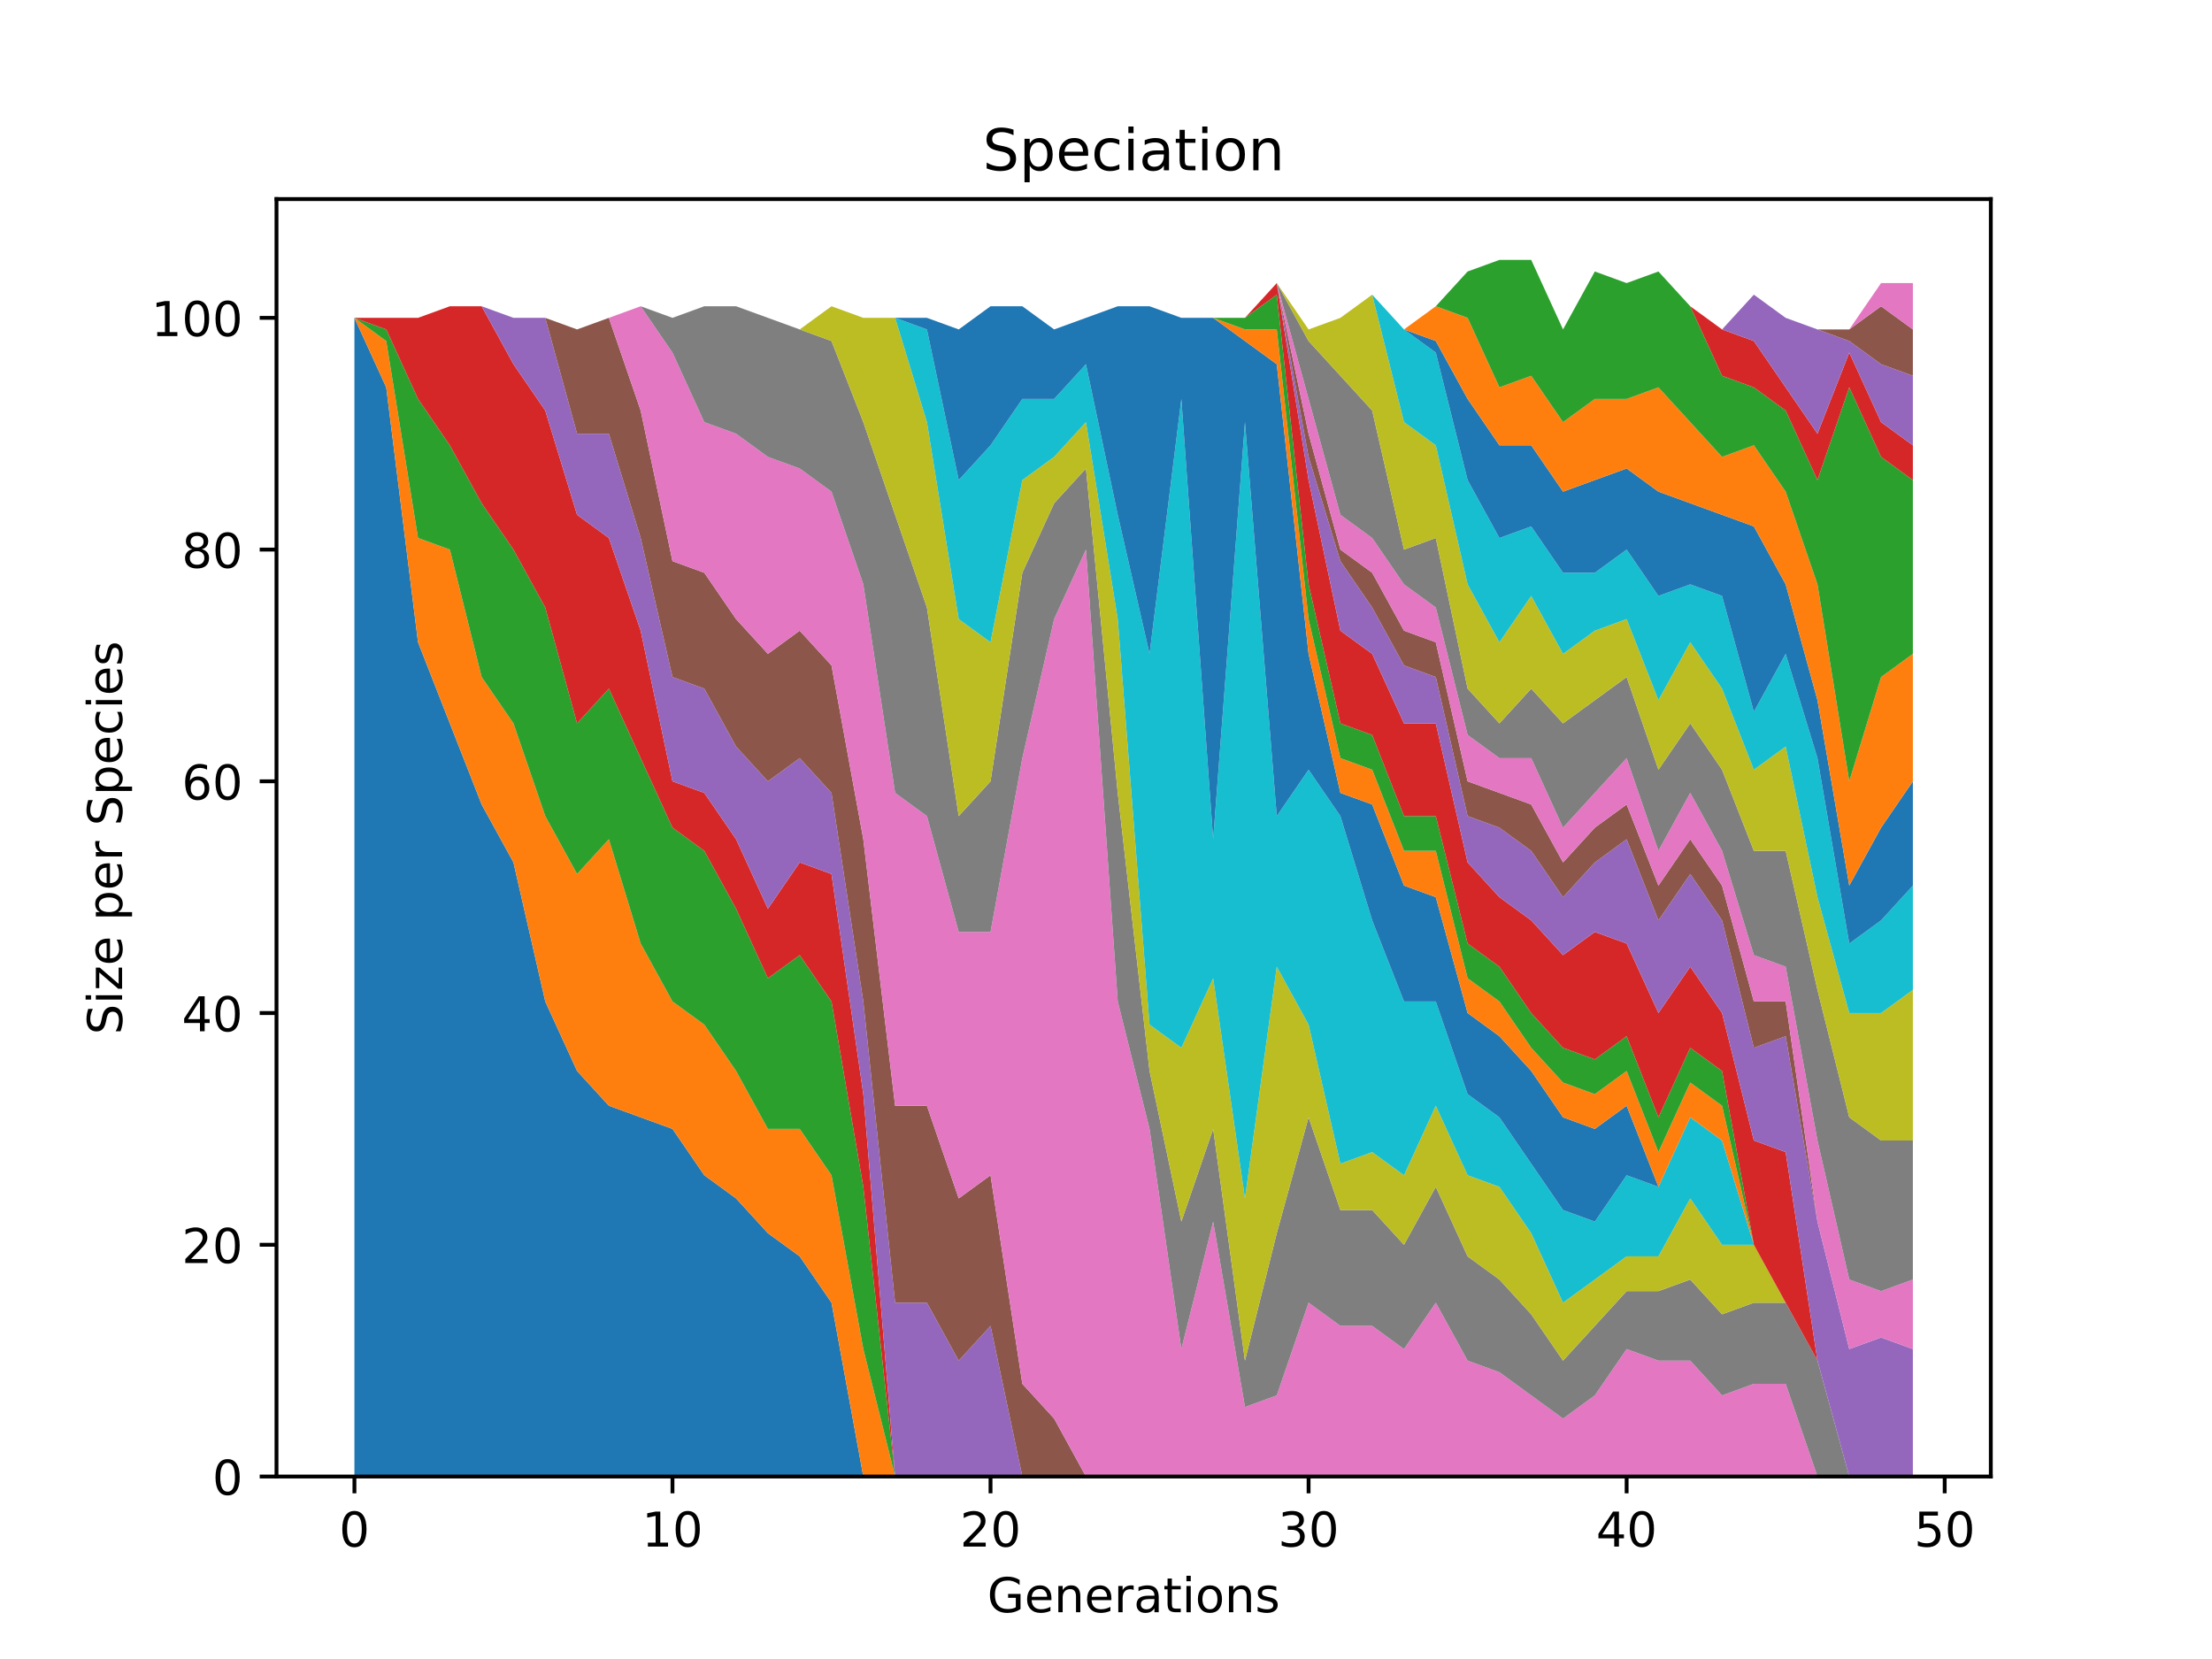 <?xml version="1.0" encoding="utf-8" standalone="no"?>
<!DOCTYPE svg PUBLIC "-//W3C//DTD SVG 1.1//EN"
  "http://www.w3.org/Graphics/SVG/1.1/DTD/svg11.dtd">
<!-- Created with matplotlib (https://matplotlib.org/) -->
<svg height="345.6pt" version="1.1" viewBox="0 0 460.8 345.6" width="460.8pt" xmlns="http://www.w3.org/2000/svg" xmlns:xlink="http://www.w3.org/1999/xlink">
 <defs>
  <style type="text/css">
*{stroke-linecap:butt;stroke-linejoin:round;}
  </style>
 </defs>
 <g id="figure_1">
  <g id="patch_1">
   <path d="M 0 345.6 
L 460.8 345.6 
L 460.8 0 
L 0 0 
z
" style="fill:#ffffff;"/>
  </g>
  <g id="axes_1">
   <g id="patch_2">
    <path d="M 57.6 307.584 
L 414.72 307.584 
L 414.72 41.472 
L 57.6 41.472 
z
" style="fill:#ffffff;"/>
   </g>
   <g id="PolyCollection_1">
    <path clip-path="url(#p985f0e9133)" d="M 73.833 66.213 
L 73.833 307.584 
L 80.458 307.584 
L 87.084 307.584 
L 93.71 307.584 
L 100.335 307.584 
L 106.961 307.584 
L 113.586 307.584 
L 120.212 307.584 
L 126.838 307.584 
L 133.463 307.584 
L 140.089 307.584 
L 146.714 307.584 
L 153.34 307.584 
L 159.966 307.584 
L 166.591 307.584 
L 173.217 307.584 
L 179.842 307.584 
L 186.468 307.584 
L 193.094 307.584 
L 199.719 307.584 
L 206.345 307.584 
L 212.97 307.584 
L 219.596 307.584 
L 226.222 307.584 
L 232.847 307.584 
L 239.473 307.584 
L 246.098 307.584 
L 252.724 307.584 
L 259.35 307.584 
L 265.975 307.584 
L 272.601 307.584 
L 279.226 307.584 
L 285.852 307.584 
L 292.478 307.584 
L 299.103 307.584 
L 305.729 307.584 
L 312.354 307.584 
L 318.98 307.584 
L 325.606 307.584 
L 332.231 307.584 
L 338.857 307.584 
L 345.482 307.584 
L 352.108 307.584 
L 358.734 307.584 
L 365.359 307.584 
L 371.985 307.584 
L 378.61 307.584 
L 385.236 307.584 
L 391.862 307.584 
L 398.487 307.584 
L 398.487 307.584 
L 398.487 307.584 
L 391.862 307.584 
L 385.236 307.584 
L 378.61 307.584 
L 371.985 307.584 
L 365.359 307.584 
L 358.734 307.584 
L 352.108 307.584 
L 345.482 307.584 
L 338.857 307.584 
L 332.231 307.584 
L 325.606 307.584 
L 318.98 307.584 
L 312.354 307.584 
L 305.729 307.584 
L 299.103 307.584 
L 292.478 307.584 
L 285.852 307.584 
L 279.226 307.584 
L 272.601 307.584 
L 265.975 307.584 
L 259.35 307.584 
L 252.724 307.584 
L 246.098 307.584 
L 239.473 307.584 
L 232.847 307.584 
L 226.222 307.584 
L 219.596 307.584 
L 212.97 307.584 
L 206.345 307.584 
L 199.719 307.584 
L 193.094 307.584 
L 186.468 307.584 
L 179.842 307.584 
L 173.217 271.378 
L 166.591 261.723 
L 159.966 256.896 
L 153.34 249.655 
L 146.714 244.827 
L 140.089 235.173 
L 133.463 232.759 
L 126.838 230.345 
L 120.212 223.104 
L 113.586 208.622 
L 106.961 179.657 
L 100.335 167.589 
L 93.71 150.693 
L 87.084 133.797 
L 80.458 80.695 
L 73.833 66.213 
z
" style="fill:#1f77b4;"/>
   </g>
   <g id="PolyCollection_2">
    <path clip-path="url(#p985f0e9133)" d="M 73.833 66.213 
L 73.833 66.213 
L 80.458 80.695 
L 87.084 133.797 
L 93.71 150.693 
L 100.335 167.589 
L 106.961 179.657 
L 113.586 208.622 
L 120.212 223.104 
L 126.838 230.345 
L 133.463 232.759 
L 140.089 235.173 
L 146.714 244.827 
L 153.34 249.655 
L 159.966 256.896 
L 166.591 261.723 
L 173.217 271.378 
L 179.842 307.584 
L 186.468 307.584 
L 193.094 307.584 
L 199.719 307.584 
L 206.345 307.584 
L 212.97 307.584 
L 219.596 307.584 
L 226.222 307.584 
L 232.847 307.584 
L 239.473 307.584 
L 246.098 307.584 
L 252.724 307.584 
L 259.35 307.584 
L 265.975 307.584 
L 272.601 307.584 
L 279.226 307.584 
L 285.852 307.584 
L 292.478 307.584 
L 299.103 307.584 
L 305.729 307.584 
L 312.354 307.584 
L 318.98 307.584 
L 325.606 307.584 
L 332.231 307.584 
L 338.857 307.584 
L 345.482 307.584 
L 352.108 307.584 
L 358.734 307.584 
L 365.359 307.584 
L 371.985 307.584 
L 378.61 307.584 
L 385.236 307.584 
L 391.862 307.584 
L 398.487 307.584 
L 398.487 307.584 
L 398.487 307.584 
L 391.862 307.584 
L 385.236 307.584 
L 378.61 307.584 
L 371.985 307.584 
L 365.359 307.584 
L 358.734 307.584 
L 352.108 307.584 
L 345.482 307.584 
L 338.857 307.584 
L 332.231 307.584 
L 325.606 307.584 
L 318.98 307.584 
L 312.354 307.584 
L 305.729 307.584 
L 299.103 307.584 
L 292.478 307.584 
L 285.852 307.584 
L 279.226 307.584 
L 272.601 307.584 
L 265.975 307.584 
L 259.35 307.584 
L 252.724 307.584 
L 246.098 307.584 
L 239.473 307.584 
L 232.847 307.584 
L 226.222 307.584 
L 219.596 307.584 
L 212.97 307.584 
L 206.345 307.584 
L 199.719 307.584 
L 193.094 307.584 
L 186.468 307.584 
L 179.842 281.033 
L 173.217 244.827 
L 166.591 235.173 
L 159.966 235.173 
L 153.34 223.104 
L 146.714 213.449 
L 140.089 208.622 
L 133.463 196.553 
L 126.838 174.83 
L 120.212 182.071 
L 113.586 170.002 
L 106.961 150.693 
L 100.335 141.038 
L 93.71 114.487 
L 87.084 112.073 
L 80.458 71.04 
L 73.833 66.213 
z
" style="fill:#ff7f0e;"/>
   </g>
   <g id="PolyCollection_3">
    <path clip-path="url(#p985f0e9133)" d="M 73.833 66.213 
L 73.833 66.213 
L 80.458 71.04 
L 87.084 112.073 
L 93.71 114.487 
L 100.335 141.038 
L 106.961 150.693 
L 113.586 170.002 
L 120.212 182.071 
L 126.838 174.83 
L 133.463 196.553 
L 140.089 208.622 
L 146.714 213.449 
L 153.34 223.104 
L 159.966 235.173 
L 166.591 235.173 
L 173.217 244.827 
L 179.842 281.033 
L 186.468 307.584 
L 193.094 307.584 
L 199.719 307.584 
L 206.345 307.584 
L 212.97 307.584 
L 219.596 307.584 
L 226.222 307.584 
L 232.847 307.584 
L 239.473 307.584 
L 246.098 307.584 
L 252.724 307.584 
L 259.35 307.584 
L 265.975 307.584 
L 272.601 307.584 
L 279.226 307.584 
L 285.852 307.584 
L 292.478 307.584 
L 299.103 307.584 
L 305.729 307.584 
L 312.354 307.584 
L 318.98 307.584 
L 325.606 307.584 
L 332.231 307.584 
L 338.857 307.584 
L 345.482 307.584 
L 352.108 307.584 
L 358.734 307.584 
L 365.359 307.584 
L 371.985 307.584 
L 378.61 307.584 
L 385.236 307.584 
L 391.862 307.584 
L 398.487 307.584 
L 398.487 307.584 
L 398.487 307.584 
L 391.862 307.584 
L 385.236 307.584 
L 378.61 307.584 
L 371.985 307.584 
L 365.359 307.584 
L 358.734 307.584 
L 352.108 307.584 
L 345.482 307.584 
L 338.857 307.584 
L 332.231 307.584 
L 325.606 307.584 
L 318.98 307.584 
L 312.354 307.584 
L 305.729 307.584 
L 299.103 307.584 
L 292.478 307.584 
L 285.852 307.584 
L 279.226 307.584 
L 272.601 307.584 
L 265.975 307.584 
L 259.35 307.584 
L 252.724 307.584 
L 246.098 307.584 
L 239.473 307.584 
L 232.847 307.584 
L 226.222 307.584 
L 219.596 307.584 
L 212.97 307.584 
L 206.345 307.584 
L 199.719 307.584 
L 193.094 307.584 
L 186.468 307.584 
L 179.842 247.241 
L 173.217 208.622 
L 166.591 198.967 
L 159.966 203.794 
L 153.34 189.312 
L 146.714 177.243 
L 140.089 172.416 
L 133.463 157.934 
L 126.838 143.451 
L 120.212 150.693 
L 113.586 126.555 
L 106.961 114.487 
L 100.335 104.832 
L 93.71 92.763 
L 87.084 83.109 
L 80.458 68.626 
L 73.833 66.213 
z
" style="fill:#2ca02c;"/>
   </g>
   <g id="PolyCollection_4">
    <path clip-path="url(#p985f0e9133)" d="M 73.833 66.213 
L 73.833 66.213 
L 80.458 68.626 
L 87.084 83.109 
L 93.71 92.763 
L 100.335 104.832 
L 106.961 114.487 
L 113.586 126.555 
L 120.212 150.693 
L 126.838 143.451 
L 133.463 157.934 
L 140.089 172.416 
L 146.714 177.243 
L 153.34 189.312 
L 159.966 203.794 
L 166.591 198.967 
L 173.217 208.622 
L 179.842 247.241 
L 186.468 307.584 
L 193.094 307.584 
L 199.719 307.584 
L 206.345 307.584 
L 212.97 307.584 
L 219.596 307.584 
L 226.222 307.584 
L 232.847 307.584 
L 239.473 307.584 
L 246.098 307.584 
L 252.724 307.584 
L 259.35 307.584 
L 265.975 307.584 
L 272.601 307.584 
L 279.226 307.584 
L 285.852 307.584 
L 292.478 307.584 
L 299.103 307.584 
L 305.729 307.584 
L 312.354 307.584 
L 318.98 307.584 
L 325.606 307.584 
L 332.231 307.584 
L 338.857 307.584 
L 345.482 307.584 
L 352.108 307.584 
L 358.734 307.584 
L 365.359 307.584 
L 371.985 307.584 
L 378.61 307.584 
L 385.236 307.584 
L 391.862 307.584 
L 398.487 307.584 
L 398.487 307.584 
L 398.487 307.584 
L 391.862 307.584 
L 385.236 307.584 
L 378.61 307.584 
L 371.985 307.584 
L 365.359 307.584 
L 358.734 307.584 
L 352.108 307.584 
L 345.482 307.584 
L 338.857 307.584 
L 332.231 307.584 
L 325.606 307.584 
L 318.98 307.584 
L 312.354 307.584 
L 305.729 307.584 
L 299.103 307.584 
L 292.478 307.584 
L 285.852 307.584 
L 279.226 307.584 
L 272.601 307.584 
L 265.975 307.584 
L 259.35 307.584 
L 252.724 307.584 
L 246.098 307.584 
L 239.473 307.584 
L 232.847 307.584 
L 226.222 307.584 
L 219.596 307.584 
L 212.97 307.584 
L 206.345 307.584 
L 199.719 307.584 
L 193.094 307.584 
L 186.468 307.584 
L 179.842 227.931 
L 173.217 182.071 
L 166.591 179.657 
L 159.966 189.312 
L 153.34 174.83 
L 146.714 165.175 
L 140.089 162.761 
L 133.463 131.383 
L 126.838 112.073 
L 120.212 107.246 
L 113.586 85.522 
L 106.961 75.867 
L 100.335 63.799 
L 93.71 63.799 
L 87.084 66.213 
L 80.458 66.213 
L 73.833 66.213 
z
" style="fill:#d62728;"/>
   </g>
   <g id="PolyCollection_5">
    <path clip-path="url(#p985f0e9133)" d="M 73.833 66.213 
L 73.833 66.213 
L 80.458 66.213 
L 87.084 66.213 
L 93.71 63.799 
L 100.335 63.799 
L 106.961 75.867 
L 113.586 85.522 
L 120.212 107.246 
L 126.838 112.073 
L 133.463 131.383 
L 140.089 162.761 
L 146.714 165.175 
L 153.34 174.83 
L 159.966 189.312 
L 166.591 179.657 
L 173.217 182.071 
L 179.842 227.931 
L 186.468 307.584 
L 193.094 307.584 
L 199.719 307.584 
L 206.345 307.584 
L 212.97 307.584 
L 219.596 307.584 
L 226.222 307.584 
L 232.847 307.584 
L 239.473 307.584 
L 246.098 307.584 
L 252.724 307.584 
L 259.35 307.584 
L 265.975 307.584 
L 272.601 307.584 
L 279.226 307.584 
L 285.852 307.584 
L 292.478 307.584 
L 299.103 307.584 
L 305.729 307.584 
L 312.354 307.584 
L 318.98 307.584 
L 325.606 307.584 
L 332.231 307.584 
L 338.857 307.584 
L 345.482 307.584 
L 352.108 307.584 
L 358.734 307.584 
L 365.359 307.584 
L 371.985 307.584 
L 378.61 307.584 
L 385.236 307.584 
L 391.862 307.584 
L 398.487 307.584 
L 398.487 307.584 
L 398.487 307.584 
L 391.862 307.584 
L 385.236 307.584 
L 378.61 307.584 
L 371.985 307.584 
L 365.359 307.584 
L 358.734 307.584 
L 352.108 307.584 
L 345.482 307.584 
L 338.857 307.584 
L 332.231 307.584 
L 325.606 307.584 
L 318.98 307.584 
L 312.354 307.584 
L 305.729 307.584 
L 299.103 307.584 
L 292.478 307.584 
L 285.852 307.584 
L 279.226 307.584 
L 272.601 307.584 
L 265.975 307.584 
L 259.35 307.584 
L 252.724 307.584 
L 246.098 307.584 
L 239.473 307.584 
L 232.847 307.584 
L 226.222 307.584 
L 219.596 307.584 
L 212.97 307.584 
L 206.345 276.206 
L 199.719 283.447 
L 193.094 271.378 
L 186.468 271.378 
L 179.842 208.622 
L 173.217 165.175 
L 166.591 157.934 
L 159.966 162.761 
L 153.34 155.52 
L 146.714 143.451 
L 140.089 141.038 
L 133.463 112.073 
L 126.838 90.35 
L 120.212 90.35 
L 113.586 66.213 
L 106.961 66.213 
L 100.335 63.799 
L 93.71 63.799 
L 87.084 66.213 
L 80.458 66.213 
L 73.833 66.213 
z
" style="fill:#9467bd;"/>
   </g>
   <g id="PolyCollection_6">
    <path clip-path="url(#p985f0e9133)" d="M 73.833 66.213 
L 73.833 66.213 
L 80.458 66.213 
L 87.084 66.213 
L 93.71 63.799 
L 100.335 63.799 
L 106.961 66.213 
L 113.586 66.213 
L 120.212 90.35 
L 126.838 90.35 
L 133.463 112.073 
L 140.089 141.038 
L 146.714 143.451 
L 153.34 155.52 
L 159.966 162.761 
L 166.591 157.934 
L 173.217 165.175 
L 179.842 208.622 
L 186.468 271.378 
L 193.094 271.378 
L 199.719 283.447 
L 206.345 276.206 
L 212.97 307.584 
L 219.596 307.584 
L 226.222 307.584 
L 232.847 307.584 
L 239.473 307.584 
L 246.098 307.584 
L 252.724 307.584 
L 259.35 307.584 
L 265.975 307.584 
L 272.601 307.584 
L 279.226 307.584 
L 285.852 307.584 
L 292.478 307.584 
L 299.103 307.584 
L 305.729 307.584 
L 312.354 307.584 
L 318.98 307.584 
L 325.606 307.584 
L 332.231 307.584 
L 338.857 307.584 
L 345.482 307.584 
L 352.108 307.584 
L 358.734 307.584 
L 365.359 307.584 
L 371.985 307.584 
L 378.61 307.584 
L 385.236 307.584 
L 391.862 307.584 
L 398.487 307.584 
L 398.487 307.584 
L 398.487 307.584 
L 391.862 307.584 
L 385.236 307.584 
L 378.61 307.584 
L 371.985 307.584 
L 365.359 307.584 
L 358.734 307.584 
L 352.108 307.584 
L 345.482 307.584 
L 338.857 307.584 
L 332.231 307.584 
L 325.606 307.584 
L 318.98 307.584 
L 312.354 307.584 
L 305.729 307.584 
L 299.103 307.584 
L 292.478 307.584 
L 285.852 307.584 
L 279.226 307.584 
L 272.601 307.584 
L 265.975 307.584 
L 259.35 307.584 
L 252.724 307.584 
L 246.098 307.584 
L 239.473 307.584 
L 232.847 307.584 
L 226.222 307.584 
L 219.596 295.515 
L 212.97 288.274 
L 206.345 244.827 
L 199.719 249.655 
L 193.094 230.345 
L 186.468 230.345 
L 179.842 174.83 
L 173.217 138.624 
L 166.591 131.383 
L 159.966 136.21 
L 153.34 128.969 
L 146.714 119.314 
L 140.089 116.901 
L 133.463 85.522 
L 126.838 66.213 
L 120.212 68.626 
L 113.586 66.213 
L 106.961 66.213 
L 100.335 63.799 
L 93.71 63.799 
L 87.084 66.213 
L 80.458 66.213 
L 73.833 66.213 
z
" style="fill:#8c564b;"/>
   </g>
   <g id="PolyCollection_7">
    <path clip-path="url(#p985f0e9133)" d="M 73.833 66.213 
L 73.833 66.213 
L 80.458 66.213 
L 87.084 66.213 
L 93.71 63.799 
L 100.335 63.799 
L 106.961 66.213 
L 113.586 66.213 
L 120.212 68.626 
L 126.838 66.213 
L 133.463 85.522 
L 140.089 116.901 
L 146.714 119.314 
L 153.34 128.969 
L 159.966 136.21 
L 166.591 131.383 
L 173.217 138.624 
L 179.842 174.83 
L 186.468 230.345 
L 193.094 230.345 
L 199.719 249.655 
L 206.345 244.827 
L 212.97 288.274 
L 219.596 295.515 
L 226.222 307.584 
L 232.847 307.584 
L 239.473 307.584 
L 246.098 307.584 
L 252.724 307.584 
L 259.35 307.584 
L 265.975 307.584 
L 272.601 307.584 
L 279.226 307.584 
L 285.852 307.584 
L 292.478 307.584 
L 299.103 307.584 
L 305.729 307.584 
L 312.354 307.584 
L 318.98 307.584 
L 325.606 307.584 
L 332.231 307.584 
L 338.857 307.584 
L 345.482 307.584 
L 352.108 307.584 
L 358.734 307.584 
L 365.359 307.584 
L 371.985 307.584 
L 378.61 307.584 
L 385.236 307.584 
L 391.862 307.584 
L 398.487 307.584 
L 398.487 307.584 
L 398.487 307.584 
L 391.862 307.584 
L 385.236 307.584 
L 378.61 307.584 
L 371.985 288.274 
L 365.359 288.274 
L 358.734 290.688 
L 352.108 283.447 
L 345.482 283.447 
L 338.857 281.033 
L 332.231 290.688 
L 325.606 295.515 
L 318.98 290.688 
L 312.354 285.861 
L 305.729 283.447 
L 299.103 271.378 
L 292.478 281.033 
L 285.852 276.206 
L 279.226 276.206 
L 272.601 271.378 
L 265.975 290.688 
L 259.35 293.102 
L 252.724 254.482 
L 246.098 281.033 
L 239.473 235.173 
L 232.847 208.622 
L 226.222 114.487 
L 219.596 128.969 
L 212.97 157.934 
L 206.345 194.139 
L 199.719 194.139 
L 193.094 170.002 
L 186.468 165.175 
L 179.842 121.728 
L 173.217 102.418 
L 166.591 97.591 
L 159.966 95.177 
L 153.34 90.35 
L 146.714 87.936 
L 140.089 73.454 
L 133.463 63.799 
L 126.838 66.213 
L 120.212 68.626 
L 113.586 66.213 
L 106.961 66.213 
L 100.335 63.799 
L 93.71 63.799 
L 87.084 66.213 
L 80.458 66.213 
L 73.833 66.213 
z
" style="fill:#e377c2;"/>
   </g>
   <g id="PolyCollection_8">
    <path clip-path="url(#p985f0e9133)" d="M 73.833 66.213 
L 73.833 66.213 
L 80.458 66.213 
L 87.084 66.213 
L 93.71 63.799 
L 100.335 63.799 
L 106.961 66.213 
L 113.586 66.213 
L 120.212 68.626 
L 126.838 66.213 
L 133.463 63.799 
L 140.089 73.454 
L 146.714 87.936 
L 153.34 90.35 
L 159.966 95.177 
L 166.591 97.591 
L 173.217 102.418 
L 179.842 121.728 
L 186.468 165.175 
L 193.094 170.002 
L 199.719 194.139 
L 206.345 194.139 
L 212.97 157.934 
L 219.596 128.969 
L 226.222 114.487 
L 232.847 208.622 
L 239.473 235.173 
L 246.098 281.033 
L 252.724 254.482 
L 259.35 293.102 
L 265.975 290.688 
L 272.601 271.378 
L 279.226 276.206 
L 285.852 276.206 
L 292.478 281.033 
L 299.103 271.378 
L 305.729 283.447 
L 312.354 285.861 
L 318.98 290.688 
L 325.606 295.515 
L 332.231 290.688 
L 338.857 281.033 
L 345.482 283.447 
L 352.108 283.447 
L 358.734 290.688 
L 365.359 288.274 
L 371.985 288.274 
L 378.61 307.584 
L 385.236 307.584 
L 391.862 307.584 
L 398.487 307.584 
L 398.487 307.584 
L 398.487 307.584 
L 391.862 307.584 
L 385.236 307.584 
L 378.61 283.447 
L 371.985 271.378 
L 365.359 271.378 
L 358.734 273.792 
L 352.108 266.551 
L 345.482 268.965 
L 338.857 268.965 
L 332.231 276.206 
L 325.606 283.447 
L 318.98 273.792 
L 312.354 266.551 
L 305.729 261.723 
L 299.103 247.241 
L 292.478 259.31 
L 285.852 252.069 
L 279.226 252.069 
L 272.601 232.759 
L 265.975 256.896 
L 259.35 283.447 
L 252.724 235.173 
L 246.098 254.482 
L 239.473 223.104 
L 232.847 165.175 
L 226.222 97.591 
L 219.596 104.832 
L 212.97 119.314 
L 206.345 162.761 
L 199.719 170.002 
L 193.094 126.555 
L 186.468 107.246 
L 179.842 87.936 
L 173.217 71.04 
L 166.591 68.626 
L 159.966 66.213 
L 153.34 63.799 
L 146.714 63.799 
L 140.089 66.213 
L 133.463 63.799 
L 126.838 66.213 
L 120.212 68.626 
L 113.586 66.213 
L 106.961 66.213 
L 100.335 63.799 
L 93.71 63.799 
L 87.084 66.213 
L 80.458 66.213 
L 73.833 66.213 
z
" style="fill:#7f7f7f;"/>
   </g>
   <g id="PolyCollection_9">
    <path clip-path="url(#p985f0e9133)" d="M 73.833 66.213 
L 73.833 66.213 
L 80.458 66.213 
L 87.084 66.213 
L 93.71 63.799 
L 100.335 63.799 
L 106.961 66.213 
L 113.586 66.213 
L 120.212 68.626 
L 126.838 66.213 
L 133.463 63.799 
L 140.089 66.213 
L 146.714 63.799 
L 153.34 63.799 
L 159.966 66.213 
L 166.591 68.626 
L 173.217 71.04 
L 179.842 87.936 
L 186.468 107.246 
L 193.094 126.555 
L 199.719 170.002 
L 206.345 162.761 
L 212.97 119.314 
L 219.596 104.832 
L 226.222 97.591 
L 232.847 165.175 
L 239.473 223.104 
L 246.098 254.482 
L 252.724 235.173 
L 259.35 283.447 
L 265.975 256.896 
L 272.601 232.759 
L 279.226 252.069 
L 285.852 252.069 
L 292.478 259.31 
L 299.103 247.241 
L 305.729 261.723 
L 312.354 266.551 
L 318.98 273.792 
L 325.606 283.447 
L 332.231 276.206 
L 338.857 268.965 
L 345.482 268.965 
L 352.108 266.551 
L 358.734 273.792 
L 365.359 271.378 
L 371.985 271.378 
L 378.61 283.447 
L 385.236 307.584 
L 391.862 307.584 
L 398.487 307.584 
L 398.487 307.584 
L 398.487 307.584 
L 391.862 307.584 
L 385.236 307.584 
L 378.61 283.447 
L 371.985 271.378 
L 365.359 259.31 
L 358.734 259.31 
L 352.108 249.655 
L 345.482 261.723 
L 338.857 261.723 
L 332.231 266.551 
L 325.606 271.378 
L 318.98 256.896 
L 312.354 247.241 
L 305.729 244.827 
L 299.103 230.345 
L 292.478 244.827 
L 285.852 240 
L 279.226 242.414 
L 272.601 213.449 
L 265.975 201.381 
L 259.35 249.655 
L 252.724 203.794 
L 246.098 218.277 
L 239.473 213.449 
L 232.847 128.969 
L 226.222 87.936 
L 219.596 95.177 
L 212.97 100.005 
L 206.345 133.797 
L 199.719 128.969 
L 193.094 87.936 
L 186.468 66.213 
L 179.842 66.213 
L 173.217 63.799 
L 166.591 68.626 
L 159.966 66.213 
L 153.34 63.799 
L 146.714 63.799 
L 140.089 66.213 
L 133.463 63.799 
L 126.838 66.213 
L 120.212 68.626 
L 113.586 66.213 
L 106.961 66.213 
L 100.335 63.799 
L 93.71 63.799 
L 87.084 66.213 
L 80.458 66.213 
L 73.833 66.213 
z
" style="fill:#bcbd22;"/>
   </g>
   <g id="PolyCollection_10">
    <path clip-path="url(#p985f0e9133)" d="M 73.833 66.213 
L 73.833 66.213 
L 80.458 66.213 
L 87.084 66.213 
L 93.71 63.799 
L 100.335 63.799 
L 106.961 66.213 
L 113.586 66.213 
L 120.212 68.626 
L 126.838 66.213 
L 133.463 63.799 
L 140.089 66.213 
L 146.714 63.799 
L 153.34 63.799 
L 159.966 66.213 
L 166.591 68.626 
L 173.217 63.799 
L 179.842 66.213 
L 186.468 66.213 
L 193.094 87.936 
L 199.719 128.969 
L 206.345 133.797 
L 212.97 100.005 
L 219.596 95.177 
L 226.222 87.936 
L 232.847 128.969 
L 239.473 213.449 
L 246.098 218.277 
L 252.724 203.794 
L 259.35 249.655 
L 265.975 201.381 
L 272.601 213.449 
L 279.226 242.414 
L 285.852 240 
L 292.478 244.827 
L 299.103 230.345 
L 305.729 244.827 
L 312.354 247.241 
L 318.98 256.896 
L 325.606 271.378 
L 332.231 266.551 
L 338.857 261.723 
L 345.482 261.723 
L 352.108 249.655 
L 358.734 259.31 
L 365.359 259.31 
L 371.985 271.378 
L 378.61 283.447 
L 385.236 307.584 
L 391.862 307.584 
L 398.487 307.584 
L 398.487 307.584 
L 398.487 307.584 
L 391.862 307.584 
L 385.236 307.584 
L 378.61 283.447 
L 371.985 271.378 
L 365.359 259.31 
L 358.734 237.586 
L 352.108 232.759 
L 345.482 247.241 
L 338.857 244.827 
L 332.231 254.482 
L 325.606 252.069 
L 318.98 242.414 
L 312.354 232.759 
L 305.729 227.931 
L 299.103 208.622 
L 292.478 208.622 
L 285.852 191.726 
L 279.226 170.002 
L 272.601 160.347 
L 265.975 170.002 
L 259.35 87.936 
L 252.724 174.83 
L 246.098 83.109 
L 239.473 136.21 
L 232.847 107.246 
L 226.222 75.867 
L 219.596 83.109 
L 212.97 83.109 
L 206.345 92.763 
L 199.719 100.005 
L 193.094 68.626 
L 186.468 66.213 
L 179.842 66.213 
L 173.217 63.799 
L 166.591 68.626 
L 159.966 66.213 
L 153.34 63.799 
L 146.714 63.799 
L 140.089 66.213 
L 133.463 63.799 
L 126.838 66.213 
L 120.212 68.626 
L 113.586 66.213 
L 106.961 66.213 
L 100.335 63.799 
L 93.71 63.799 
L 87.084 66.213 
L 80.458 66.213 
L 73.833 66.213 
z
" style="fill:#17becf;"/>
   </g>
   <g id="PolyCollection_11">
    <path clip-path="url(#p985f0e9133)" d="M 73.833 66.213 
L 73.833 66.213 
L 80.458 66.213 
L 87.084 66.213 
L 93.71 63.799 
L 100.335 63.799 
L 106.961 66.213 
L 113.586 66.213 
L 120.212 68.626 
L 126.838 66.213 
L 133.463 63.799 
L 140.089 66.213 
L 146.714 63.799 
L 153.34 63.799 
L 159.966 66.213 
L 166.591 68.626 
L 173.217 63.799 
L 179.842 66.213 
L 186.468 66.213 
L 193.094 68.626 
L 199.719 100.005 
L 206.345 92.763 
L 212.97 83.109 
L 219.596 83.109 
L 226.222 75.867 
L 232.847 107.246 
L 239.473 136.21 
L 246.098 83.109 
L 252.724 174.83 
L 259.35 87.936 
L 265.975 170.002 
L 272.601 160.347 
L 279.226 170.002 
L 285.852 191.726 
L 292.478 208.622 
L 299.103 208.622 
L 305.729 227.931 
L 312.354 232.759 
L 318.98 242.414 
L 325.606 252.069 
L 332.231 254.482 
L 338.857 244.827 
L 345.482 247.241 
L 352.108 232.759 
L 358.734 237.586 
L 365.359 259.31 
L 371.985 271.378 
L 378.61 283.447 
L 385.236 307.584 
L 391.862 307.584 
L 398.487 307.584 
L 398.487 307.584 
L 398.487 307.584 
L 391.862 307.584 
L 385.236 307.584 
L 378.61 283.447 
L 371.985 271.378 
L 365.359 259.31 
L 358.734 237.586 
L 352.108 232.759 
L 345.482 247.241 
L 338.857 230.345 
L 332.231 235.173 
L 325.606 232.759 
L 318.98 223.104 
L 312.354 215.863 
L 305.729 211.035 
L 299.103 186.898 
L 292.478 184.485 
L 285.852 167.589 
L 279.226 165.175 
L 272.601 136.21 
L 265.975 75.867 
L 259.35 71.04 
L 252.724 66.213 
L 246.098 66.213 
L 239.473 63.799 
L 232.847 63.799 
L 226.222 66.213 
L 219.596 68.626 
L 212.97 63.799 
L 206.345 63.799 
L 199.719 68.626 
L 193.094 66.213 
L 186.468 66.213 
L 179.842 66.213 
L 173.217 63.799 
L 166.591 68.626 
L 159.966 66.213 
L 153.34 63.799 
L 146.714 63.799 
L 140.089 66.213 
L 133.463 63.799 
L 126.838 66.213 
L 120.212 68.626 
L 113.586 66.213 
L 106.961 66.213 
L 100.335 63.799 
L 93.71 63.799 
L 87.084 66.213 
L 80.458 66.213 
L 73.833 66.213 
z
" style="fill:#1f77b4;"/>
   </g>
   <g id="PolyCollection_12">
    <path clip-path="url(#p985f0e9133)" d="M 73.833 66.213 
L 73.833 66.213 
L 80.458 66.213 
L 87.084 66.213 
L 93.71 63.799 
L 100.335 63.799 
L 106.961 66.213 
L 113.586 66.213 
L 120.212 68.626 
L 126.838 66.213 
L 133.463 63.799 
L 140.089 66.213 
L 146.714 63.799 
L 153.34 63.799 
L 159.966 66.213 
L 166.591 68.626 
L 173.217 63.799 
L 179.842 66.213 
L 186.468 66.213 
L 193.094 66.213 
L 199.719 68.626 
L 206.345 63.799 
L 212.97 63.799 
L 219.596 68.626 
L 226.222 66.213 
L 232.847 63.799 
L 239.473 63.799 
L 246.098 66.213 
L 252.724 66.213 
L 259.35 71.04 
L 265.975 75.867 
L 272.601 136.21 
L 279.226 165.175 
L 285.852 167.589 
L 292.478 184.485 
L 299.103 186.898 
L 305.729 211.035 
L 312.354 215.863 
L 318.98 223.104 
L 325.606 232.759 
L 332.231 235.173 
L 338.857 230.345 
L 345.482 247.241 
L 352.108 232.759 
L 358.734 237.586 
L 365.359 259.31 
L 371.985 271.378 
L 378.61 283.447 
L 385.236 307.584 
L 391.862 307.584 
L 398.487 307.584 
L 398.487 307.584 
L 398.487 307.584 
L 391.862 307.584 
L 385.236 307.584 
L 378.61 283.447 
L 371.985 271.378 
L 365.359 259.31 
L 358.734 230.345 
L 352.108 225.518 
L 345.482 240 
L 338.857 223.104 
L 332.231 227.931 
L 325.606 225.518 
L 318.98 218.277 
L 312.354 208.622 
L 305.729 203.794 
L 299.103 177.243 
L 292.478 177.243 
L 285.852 160.347 
L 279.226 157.934 
L 272.601 128.969 
L 265.975 68.626 
L 259.35 68.626 
L 252.724 66.213 
L 246.098 66.213 
L 239.473 63.799 
L 232.847 63.799 
L 226.222 66.213 
L 219.596 68.626 
L 212.97 63.799 
L 206.345 63.799 
L 199.719 68.626 
L 193.094 66.213 
L 186.468 66.213 
L 179.842 66.213 
L 173.217 63.799 
L 166.591 68.626 
L 159.966 66.213 
L 153.34 63.799 
L 146.714 63.799 
L 140.089 66.213 
L 133.463 63.799 
L 126.838 66.213 
L 120.212 68.626 
L 113.586 66.213 
L 106.961 66.213 
L 100.335 63.799 
L 93.71 63.799 
L 87.084 66.213 
L 80.458 66.213 
L 73.833 66.213 
z
" style="fill:#ff7f0e;"/>
   </g>
   <g id="PolyCollection_13">
    <path clip-path="url(#p985f0e9133)" d="M 73.833 66.213 
L 73.833 66.213 
L 80.458 66.213 
L 87.084 66.213 
L 93.71 63.799 
L 100.335 63.799 
L 106.961 66.213 
L 113.586 66.213 
L 120.212 68.626 
L 126.838 66.213 
L 133.463 63.799 
L 140.089 66.213 
L 146.714 63.799 
L 153.34 63.799 
L 159.966 66.213 
L 166.591 68.626 
L 173.217 63.799 
L 179.842 66.213 
L 186.468 66.213 
L 193.094 66.213 
L 199.719 68.626 
L 206.345 63.799 
L 212.97 63.799 
L 219.596 68.626 
L 226.222 66.213 
L 232.847 63.799 
L 239.473 63.799 
L 246.098 66.213 
L 252.724 66.213 
L 259.35 68.626 
L 265.975 68.626 
L 272.601 128.969 
L 279.226 157.934 
L 285.852 160.347 
L 292.478 177.243 
L 299.103 177.243 
L 305.729 203.794 
L 312.354 208.622 
L 318.98 218.277 
L 325.606 225.518 
L 332.231 227.931 
L 338.857 223.104 
L 345.482 240 
L 352.108 225.518 
L 358.734 230.345 
L 365.359 259.31 
L 371.985 271.378 
L 378.61 283.447 
L 385.236 307.584 
L 391.862 307.584 
L 398.487 307.584 
L 398.487 307.584 
L 398.487 307.584 
L 391.862 307.584 
L 385.236 307.584 
L 378.61 283.447 
L 371.985 271.378 
L 365.359 259.31 
L 358.734 223.104 
L 352.108 218.277 
L 345.482 232.759 
L 338.857 215.863 
L 332.231 220.69 
L 325.606 218.277 
L 318.98 211.035 
L 312.354 201.381 
L 305.729 196.553 
L 299.103 170.002 
L 292.478 170.002 
L 285.852 153.106 
L 279.226 150.693 
L 272.601 121.728 
L 265.975 61.385 
L 259.35 66.213 
L 252.724 66.213 
L 246.098 66.213 
L 239.473 63.799 
L 232.847 63.799 
L 226.222 66.213 
L 219.596 68.626 
L 212.97 63.799 
L 206.345 63.799 
L 199.719 68.626 
L 193.094 66.213 
L 186.468 66.213 
L 179.842 66.213 
L 173.217 63.799 
L 166.591 68.626 
L 159.966 66.213 
L 153.34 63.799 
L 146.714 63.799 
L 140.089 66.213 
L 133.463 63.799 
L 126.838 66.213 
L 120.212 68.626 
L 113.586 66.213 
L 106.961 66.213 
L 100.335 63.799 
L 93.71 63.799 
L 87.084 66.213 
L 80.458 66.213 
L 73.833 66.213 
z
" style="fill:#2ca02c;"/>
   </g>
   <g id="PolyCollection_14">
    <path clip-path="url(#p985f0e9133)" d="M 73.833 66.213 
L 73.833 66.213 
L 80.458 66.213 
L 87.084 66.213 
L 93.71 63.799 
L 100.335 63.799 
L 106.961 66.213 
L 113.586 66.213 
L 120.212 68.626 
L 126.838 66.213 
L 133.463 63.799 
L 140.089 66.213 
L 146.714 63.799 
L 153.34 63.799 
L 159.966 66.213 
L 166.591 68.626 
L 173.217 63.799 
L 179.842 66.213 
L 186.468 66.213 
L 193.094 66.213 
L 199.719 68.626 
L 206.345 63.799 
L 212.97 63.799 
L 219.596 68.626 
L 226.222 66.213 
L 232.847 63.799 
L 239.473 63.799 
L 246.098 66.213 
L 252.724 66.213 
L 259.35 66.213 
L 265.975 61.385 
L 272.601 121.728 
L 279.226 150.693 
L 285.852 153.106 
L 292.478 170.002 
L 299.103 170.002 
L 305.729 196.553 
L 312.354 201.381 
L 318.98 211.035 
L 325.606 218.277 
L 332.231 220.69 
L 338.857 215.863 
L 345.482 232.759 
L 352.108 218.277 
L 358.734 223.104 
L 365.359 259.31 
L 371.985 271.378 
L 378.61 283.447 
L 385.236 307.584 
L 391.862 307.584 
L 398.487 307.584 
L 398.487 307.584 
L 398.487 307.584 
L 391.862 307.584 
L 385.236 307.584 
L 378.61 283.447 
L 371.985 240 
L 365.359 237.586 
L 358.734 211.035 
L 352.108 201.381 
L 345.482 211.035 
L 338.857 196.553 
L 332.231 194.139 
L 325.606 198.967 
L 318.98 191.726 
L 312.354 186.898 
L 305.729 179.657 
L 299.103 150.693 
L 292.478 150.693 
L 285.852 136.21 
L 279.226 131.383 
L 272.601 100.005 
L 265.975 58.971 
L 259.35 66.213 
L 252.724 66.213 
L 246.098 66.213 
L 239.473 63.799 
L 232.847 63.799 
L 226.222 66.213 
L 219.596 68.626 
L 212.97 63.799 
L 206.345 63.799 
L 199.719 68.626 
L 193.094 66.213 
L 186.468 66.213 
L 179.842 66.213 
L 173.217 63.799 
L 166.591 68.626 
L 159.966 66.213 
L 153.34 63.799 
L 146.714 63.799 
L 140.089 66.213 
L 133.463 63.799 
L 126.838 66.213 
L 120.212 68.626 
L 113.586 66.213 
L 106.961 66.213 
L 100.335 63.799 
L 93.71 63.799 
L 87.084 66.213 
L 80.458 66.213 
L 73.833 66.213 
z
" style="fill:#d62728;"/>
   </g>
   <g id="PolyCollection_15">
    <path clip-path="url(#p985f0e9133)" d="M 73.833 66.213 
L 73.833 66.213 
L 80.458 66.213 
L 87.084 66.213 
L 93.71 63.799 
L 100.335 63.799 
L 106.961 66.213 
L 113.586 66.213 
L 120.212 68.626 
L 126.838 66.213 
L 133.463 63.799 
L 140.089 66.213 
L 146.714 63.799 
L 153.34 63.799 
L 159.966 66.213 
L 166.591 68.626 
L 173.217 63.799 
L 179.842 66.213 
L 186.468 66.213 
L 193.094 66.213 
L 199.719 68.626 
L 206.345 63.799 
L 212.97 63.799 
L 219.596 68.626 
L 226.222 66.213 
L 232.847 63.799 
L 239.473 63.799 
L 246.098 66.213 
L 252.724 66.213 
L 259.35 66.213 
L 265.975 58.971 
L 272.601 100.005 
L 279.226 131.383 
L 285.852 136.21 
L 292.478 150.693 
L 299.103 150.693 
L 305.729 179.657 
L 312.354 186.898 
L 318.98 191.726 
L 325.606 198.967 
L 332.231 194.139 
L 338.857 196.553 
L 345.482 211.035 
L 352.108 201.381 
L 358.734 211.035 
L 365.359 237.586 
L 371.985 240 
L 378.61 283.447 
L 385.236 307.584 
L 391.862 307.584 
L 398.487 307.584 
L 398.487 281.033 
L 398.487 281.033 
L 391.862 278.619 
L 385.236 281.033 
L 378.61 254.482 
L 371.985 215.863 
L 365.359 218.277 
L 358.734 191.726 
L 352.108 182.071 
L 345.482 191.726 
L 338.857 174.83 
L 332.231 179.657 
L 325.606 186.898 
L 318.98 177.243 
L 312.354 172.416 
L 305.729 170.002 
L 299.103 141.038 
L 292.478 138.624 
L 285.852 126.555 
L 279.226 116.901 
L 272.601 95.177 
L 265.975 58.971 
L 259.35 66.213 
L 252.724 66.213 
L 246.098 66.213 
L 239.473 63.799 
L 232.847 63.799 
L 226.222 66.213 
L 219.596 68.626 
L 212.97 63.799 
L 206.345 63.799 
L 199.719 68.626 
L 193.094 66.213 
L 186.468 66.213 
L 179.842 66.213 
L 173.217 63.799 
L 166.591 68.626 
L 159.966 66.213 
L 153.34 63.799 
L 146.714 63.799 
L 140.089 66.213 
L 133.463 63.799 
L 126.838 66.213 
L 120.212 68.626 
L 113.586 66.213 
L 106.961 66.213 
L 100.335 63.799 
L 93.71 63.799 
L 87.084 66.213 
L 80.458 66.213 
L 73.833 66.213 
z
" style="fill:#9467bd;"/>
   </g>
   <g id="PolyCollection_16">
    <path clip-path="url(#p985f0e9133)" d="M 73.833 66.213 
L 73.833 66.213 
L 80.458 66.213 
L 87.084 66.213 
L 93.71 63.799 
L 100.335 63.799 
L 106.961 66.213 
L 113.586 66.213 
L 120.212 68.626 
L 126.838 66.213 
L 133.463 63.799 
L 140.089 66.213 
L 146.714 63.799 
L 153.34 63.799 
L 159.966 66.213 
L 166.591 68.626 
L 173.217 63.799 
L 179.842 66.213 
L 186.468 66.213 
L 193.094 66.213 
L 199.719 68.626 
L 206.345 63.799 
L 212.97 63.799 
L 219.596 68.626 
L 226.222 66.213 
L 232.847 63.799 
L 239.473 63.799 
L 246.098 66.213 
L 252.724 66.213 
L 259.35 66.213 
L 265.975 58.971 
L 272.601 95.177 
L 279.226 116.901 
L 285.852 126.555 
L 292.478 138.624 
L 299.103 141.038 
L 305.729 170.002 
L 312.354 172.416 
L 318.98 177.243 
L 325.606 186.898 
L 332.231 179.657 
L 338.857 174.83 
L 345.482 191.726 
L 352.108 182.071 
L 358.734 191.726 
L 365.359 218.277 
L 371.985 215.863 
L 378.61 254.482 
L 385.236 281.033 
L 391.862 278.619 
L 398.487 281.033 
L 398.487 281.033 
L 398.487 281.033 
L 391.862 278.619 
L 385.236 281.033 
L 378.61 254.482 
L 371.985 208.622 
L 365.359 208.622 
L 358.734 184.485 
L 352.108 174.83 
L 345.482 184.485 
L 338.857 167.589 
L 332.231 172.416 
L 325.606 179.657 
L 318.98 167.589 
L 312.354 165.175 
L 305.729 162.761 
L 299.103 133.797 
L 292.478 131.383 
L 285.852 119.314 
L 279.226 114.487 
L 272.601 90.35 
L 265.975 58.971 
L 259.35 66.213 
L 252.724 66.213 
L 246.098 66.213 
L 239.473 63.799 
L 232.847 63.799 
L 226.222 66.213 
L 219.596 68.626 
L 212.97 63.799 
L 206.345 63.799 
L 199.719 68.626 
L 193.094 66.213 
L 186.468 66.213 
L 179.842 66.213 
L 173.217 63.799 
L 166.591 68.626 
L 159.966 66.213 
L 153.34 63.799 
L 146.714 63.799 
L 140.089 66.213 
L 133.463 63.799 
L 126.838 66.213 
L 120.212 68.626 
L 113.586 66.213 
L 106.961 66.213 
L 100.335 63.799 
L 93.71 63.799 
L 87.084 66.213 
L 80.458 66.213 
L 73.833 66.213 
z
" style="fill:#8c564b;"/>
   </g>
   <g id="PolyCollection_17">
    <path clip-path="url(#p985f0e9133)" d="M 73.833 66.213 
L 73.833 66.213 
L 80.458 66.213 
L 87.084 66.213 
L 93.71 63.799 
L 100.335 63.799 
L 106.961 66.213 
L 113.586 66.213 
L 120.212 68.626 
L 126.838 66.213 
L 133.463 63.799 
L 140.089 66.213 
L 146.714 63.799 
L 153.34 63.799 
L 159.966 66.213 
L 166.591 68.626 
L 173.217 63.799 
L 179.842 66.213 
L 186.468 66.213 
L 193.094 66.213 
L 199.719 68.626 
L 206.345 63.799 
L 212.97 63.799 
L 219.596 68.626 
L 226.222 66.213 
L 232.847 63.799 
L 239.473 63.799 
L 246.098 66.213 
L 252.724 66.213 
L 259.35 66.213 
L 265.975 58.971 
L 272.601 90.35 
L 279.226 114.487 
L 285.852 119.314 
L 292.478 131.383 
L 299.103 133.797 
L 305.729 162.761 
L 312.354 165.175 
L 318.98 167.589 
L 325.606 179.657 
L 332.231 172.416 
L 338.857 167.589 
L 345.482 184.485 
L 352.108 174.83 
L 358.734 184.485 
L 365.359 208.622 
L 371.985 208.622 
L 378.61 254.482 
L 385.236 281.033 
L 391.862 278.619 
L 398.487 281.033 
L 398.487 266.551 
L 398.487 266.551 
L 391.862 268.965 
L 385.236 266.551 
L 378.61 237.586 
L 371.985 201.381 
L 365.359 198.967 
L 358.734 177.243 
L 352.108 165.175 
L 345.482 177.243 
L 338.857 157.934 
L 332.231 165.175 
L 325.606 172.416 
L 318.98 157.934 
L 312.354 157.934 
L 305.729 153.106 
L 299.103 126.555 
L 292.478 121.728 
L 285.852 112.073 
L 279.226 107.246 
L 272.601 83.109 
L 265.975 58.971 
L 259.35 66.213 
L 252.724 66.213 
L 246.098 66.213 
L 239.473 63.799 
L 232.847 63.799 
L 226.222 66.213 
L 219.596 68.626 
L 212.97 63.799 
L 206.345 63.799 
L 199.719 68.626 
L 193.094 66.213 
L 186.468 66.213 
L 179.842 66.213 
L 173.217 63.799 
L 166.591 68.626 
L 159.966 66.213 
L 153.34 63.799 
L 146.714 63.799 
L 140.089 66.213 
L 133.463 63.799 
L 126.838 66.213 
L 120.212 68.626 
L 113.586 66.213 
L 106.961 66.213 
L 100.335 63.799 
L 93.71 63.799 
L 87.084 66.213 
L 80.458 66.213 
L 73.833 66.213 
z
" style="fill:#e377c2;"/>
   </g>
   <g id="PolyCollection_18">
    <path clip-path="url(#p985f0e9133)" d="M 73.833 66.213 
L 73.833 66.213 
L 80.458 66.213 
L 87.084 66.213 
L 93.71 63.799 
L 100.335 63.799 
L 106.961 66.213 
L 113.586 66.213 
L 120.212 68.626 
L 126.838 66.213 
L 133.463 63.799 
L 140.089 66.213 
L 146.714 63.799 
L 153.34 63.799 
L 159.966 66.213 
L 166.591 68.626 
L 173.217 63.799 
L 179.842 66.213 
L 186.468 66.213 
L 193.094 66.213 
L 199.719 68.626 
L 206.345 63.799 
L 212.97 63.799 
L 219.596 68.626 
L 226.222 66.213 
L 232.847 63.799 
L 239.473 63.799 
L 246.098 66.213 
L 252.724 66.213 
L 259.35 66.213 
L 265.975 58.971 
L 272.601 83.109 
L 279.226 107.246 
L 285.852 112.073 
L 292.478 121.728 
L 299.103 126.555 
L 305.729 153.106 
L 312.354 157.934 
L 318.98 157.934 
L 325.606 172.416 
L 332.231 165.175 
L 338.857 157.934 
L 345.482 177.243 
L 352.108 165.175 
L 358.734 177.243 
L 365.359 198.967 
L 371.985 201.381 
L 378.61 237.586 
L 385.236 266.551 
L 391.862 268.965 
L 398.487 266.551 
L 398.487 237.586 
L 398.487 237.586 
L 391.862 237.586 
L 385.236 232.759 
L 378.61 206.208 
L 371.985 177.243 
L 365.359 177.243 
L 358.734 160.347 
L 352.108 150.693 
L 345.482 160.347 
L 338.857 141.038 
L 332.231 145.865 
L 325.606 150.693 
L 318.98 143.451 
L 312.354 150.693 
L 305.729 143.451 
L 299.103 112.073 
L 292.478 114.487 
L 285.852 85.522 
L 279.226 78.281 
L 272.601 71.04 
L 265.975 58.971 
L 259.35 66.213 
L 252.724 66.213 
L 246.098 66.213 
L 239.473 63.799 
L 232.847 63.799 
L 226.222 66.213 
L 219.596 68.626 
L 212.97 63.799 
L 206.345 63.799 
L 199.719 68.626 
L 193.094 66.213 
L 186.468 66.213 
L 179.842 66.213 
L 173.217 63.799 
L 166.591 68.626 
L 159.966 66.213 
L 153.34 63.799 
L 146.714 63.799 
L 140.089 66.213 
L 133.463 63.799 
L 126.838 66.213 
L 120.212 68.626 
L 113.586 66.213 
L 106.961 66.213 
L 100.335 63.799 
L 93.71 63.799 
L 87.084 66.213 
L 80.458 66.213 
L 73.833 66.213 
z
" style="fill:#7f7f7f;"/>
   </g>
   <g id="PolyCollection_19">
    <path clip-path="url(#p985f0e9133)" d="M 73.833 66.213 
L 73.833 66.213 
L 80.458 66.213 
L 87.084 66.213 
L 93.71 63.799 
L 100.335 63.799 
L 106.961 66.213 
L 113.586 66.213 
L 120.212 68.626 
L 126.838 66.213 
L 133.463 63.799 
L 140.089 66.213 
L 146.714 63.799 
L 153.34 63.799 
L 159.966 66.213 
L 166.591 68.626 
L 173.217 63.799 
L 179.842 66.213 
L 186.468 66.213 
L 193.094 66.213 
L 199.719 68.626 
L 206.345 63.799 
L 212.97 63.799 
L 219.596 68.626 
L 226.222 66.213 
L 232.847 63.799 
L 239.473 63.799 
L 246.098 66.213 
L 252.724 66.213 
L 259.35 66.213 
L 265.975 58.971 
L 272.601 71.04 
L 279.226 78.281 
L 285.852 85.522 
L 292.478 114.487 
L 299.103 112.073 
L 305.729 143.451 
L 312.354 150.693 
L 318.98 143.451 
L 325.606 150.693 
L 332.231 145.865 
L 338.857 141.038 
L 345.482 160.347 
L 352.108 150.693 
L 358.734 160.347 
L 365.359 177.243 
L 371.985 177.243 
L 378.61 206.208 
L 385.236 232.759 
L 391.862 237.586 
L 398.487 237.586 
L 398.487 206.208 
L 398.487 206.208 
L 391.862 211.035 
L 385.236 211.035 
L 378.61 186.898 
L 371.985 155.52 
L 365.359 160.347 
L 358.734 143.451 
L 352.108 133.797 
L 345.482 145.865 
L 338.857 128.969 
L 332.231 131.383 
L 325.606 136.21 
L 318.98 124.142 
L 312.354 133.797 
L 305.729 121.728 
L 299.103 92.763 
L 292.478 87.936 
L 285.852 61.385 
L 279.226 66.213 
L 272.601 68.626 
L 265.975 58.971 
L 259.35 66.213 
L 252.724 66.213 
L 246.098 66.213 
L 239.473 63.799 
L 232.847 63.799 
L 226.222 66.213 
L 219.596 68.626 
L 212.97 63.799 
L 206.345 63.799 
L 199.719 68.626 
L 193.094 66.213 
L 186.468 66.213 
L 179.842 66.213 
L 173.217 63.799 
L 166.591 68.626 
L 159.966 66.213 
L 153.34 63.799 
L 146.714 63.799 
L 140.089 66.213 
L 133.463 63.799 
L 126.838 66.213 
L 120.212 68.626 
L 113.586 66.213 
L 106.961 66.213 
L 100.335 63.799 
L 93.71 63.799 
L 87.084 66.213 
L 80.458 66.213 
L 73.833 66.213 
z
" style="fill:#bcbd22;"/>
   </g>
   <g id="PolyCollection_20">
    <path clip-path="url(#p985f0e9133)" d="M 73.833 66.213 
L 73.833 66.213 
L 80.458 66.213 
L 87.084 66.213 
L 93.71 63.799 
L 100.335 63.799 
L 106.961 66.213 
L 113.586 66.213 
L 120.212 68.626 
L 126.838 66.213 
L 133.463 63.799 
L 140.089 66.213 
L 146.714 63.799 
L 153.34 63.799 
L 159.966 66.213 
L 166.591 68.626 
L 173.217 63.799 
L 179.842 66.213 
L 186.468 66.213 
L 193.094 66.213 
L 199.719 68.626 
L 206.345 63.799 
L 212.97 63.799 
L 219.596 68.626 
L 226.222 66.213 
L 232.847 63.799 
L 239.473 63.799 
L 246.098 66.213 
L 252.724 66.213 
L 259.35 66.213 
L 265.975 58.971 
L 272.601 68.626 
L 279.226 66.213 
L 285.852 61.385 
L 292.478 87.936 
L 299.103 92.763 
L 305.729 121.728 
L 312.354 133.797 
L 318.98 124.142 
L 325.606 136.21 
L 332.231 131.383 
L 338.857 128.969 
L 345.482 145.865 
L 352.108 133.797 
L 358.734 143.451 
L 365.359 160.347 
L 371.985 155.52 
L 378.61 186.898 
L 385.236 211.035 
L 391.862 211.035 
L 398.487 206.208 
L 398.487 184.485 
L 398.487 184.485 
L 391.862 191.726 
L 385.236 196.553 
L 378.61 157.934 
L 371.985 136.21 
L 365.359 148.279 
L 358.734 124.142 
L 352.108 121.728 
L 345.482 124.142 
L 338.857 114.487 
L 332.231 119.314 
L 325.606 119.314 
L 318.98 109.659 
L 312.354 112.073 
L 305.729 100.005 
L 299.103 73.454 
L 292.478 68.626 
L 285.852 61.385 
L 279.226 66.213 
L 272.601 68.626 
L 265.975 58.971 
L 259.35 66.213 
L 252.724 66.213 
L 246.098 66.213 
L 239.473 63.799 
L 232.847 63.799 
L 226.222 66.213 
L 219.596 68.626 
L 212.97 63.799 
L 206.345 63.799 
L 199.719 68.626 
L 193.094 66.213 
L 186.468 66.213 
L 179.842 66.213 
L 173.217 63.799 
L 166.591 68.626 
L 159.966 66.213 
L 153.34 63.799 
L 146.714 63.799 
L 140.089 66.213 
L 133.463 63.799 
L 126.838 66.213 
L 120.212 68.626 
L 113.586 66.213 
L 106.961 66.213 
L 100.335 63.799 
L 93.71 63.799 
L 87.084 66.213 
L 80.458 66.213 
L 73.833 66.213 
z
" style="fill:#17becf;"/>
   </g>
   <g id="PolyCollection_21">
    <path clip-path="url(#p985f0e9133)" d="M 73.833 66.213 
L 73.833 66.213 
L 80.458 66.213 
L 87.084 66.213 
L 93.71 63.799 
L 100.335 63.799 
L 106.961 66.213 
L 113.586 66.213 
L 120.212 68.626 
L 126.838 66.213 
L 133.463 63.799 
L 140.089 66.213 
L 146.714 63.799 
L 153.34 63.799 
L 159.966 66.213 
L 166.591 68.626 
L 173.217 63.799 
L 179.842 66.213 
L 186.468 66.213 
L 193.094 66.213 
L 199.719 68.626 
L 206.345 63.799 
L 212.97 63.799 
L 219.596 68.626 
L 226.222 66.213 
L 232.847 63.799 
L 239.473 63.799 
L 246.098 66.213 
L 252.724 66.213 
L 259.35 66.213 
L 265.975 58.971 
L 272.601 68.626 
L 279.226 66.213 
L 285.852 61.385 
L 292.478 68.626 
L 299.103 73.454 
L 305.729 100.005 
L 312.354 112.073 
L 318.98 109.659 
L 325.606 119.314 
L 332.231 119.314 
L 338.857 114.487 
L 345.482 124.142 
L 352.108 121.728 
L 358.734 124.142 
L 365.359 148.279 
L 371.985 136.21 
L 378.61 157.934 
L 385.236 196.553 
L 391.862 191.726 
L 398.487 184.485 
L 398.487 162.761 
L 398.487 162.761 
L 391.862 172.416 
L 385.236 184.485 
L 378.61 145.865 
L 371.985 121.728 
L 365.359 109.659 
L 358.734 107.246 
L 352.108 104.832 
L 345.482 102.418 
L 338.857 97.591 
L 332.231 100.005 
L 325.606 102.418 
L 318.98 92.763 
L 312.354 92.763 
L 305.729 83.109 
L 299.103 71.04 
L 292.478 68.626 
L 285.852 61.385 
L 279.226 66.213 
L 272.601 68.626 
L 265.975 58.971 
L 259.35 66.213 
L 252.724 66.213 
L 246.098 66.213 
L 239.473 63.799 
L 232.847 63.799 
L 226.222 66.213 
L 219.596 68.626 
L 212.97 63.799 
L 206.345 63.799 
L 199.719 68.626 
L 193.094 66.213 
L 186.468 66.213 
L 179.842 66.213 
L 173.217 63.799 
L 166.591 68.626 
L 159.966 66.213 
L 153.34 63.799 
L 146.714 63.799 
L 140.089 66.213 
L 133.463 63.799 
L 126.838 66.213 
L 120.212 68.626 
L 113.586 66.213 
L 106.961 66.213 
L 100.335 63.799 
L 93.71 63.799 
L 87.084 66.213 
L 80.458 66.213 
L 73.833 66.213 
z
" style="fill:#1f77b4;"/>
   </g>
   <g id="PolyCollection_22">
    <path clip-path="url(#p985f0e9133)" d="M 73.833 66.213 
L 73.833 66.213 
L 80.458 66.213 
L 87.084 66.213 
L 93.71 63.799 
L 100.335 63.799 
L 106.961 66.213 
L 113.586 66.213 
L 120.212 68.626 
L 126.838 66.213 
L 133.463 63.799 
L 140.089 66.213 
L 146.714 63.799 
L 153.34 63.799 
L 159.966 66.213 
L 166.591 68.626 
L 173.217 63.799 
L 179.842 66.213 
L 186.468 66.213 
L 193.094 66.213 
L 199.719 68.626 
L 206.345 63.799 
L 212.97 63.799 
L 219.596 68.626 
L 226.222 66.213 
L 232.847 63.799 
L 239.473 63.799 
L 246.098 66.213 
L 252.724 66.213 
L 259.35 66.213 
L 265.975 58.971 
L 272.601 68.626 
L 279.226 66.213 
L 285.852 61.385 
L 292.478 68.626 
L 299.103 71.04 
L 305.729 83.109 
L 312.354 92.763 
L 318.98 92.763 
L 325.606 102.418 
L 332.231 100.005 
L 338.857 97.591 
L 345.482 102.418 
L 352.108 104.832 
L 358.734 107.246 
L 365.359 109.659 
L 371.985 121.728 
L 378.61 145.865 
L 385.236 184.485 
L 391.862 172.416 
L 398.487 162.761 
L 398.487 136.21 
L 398.487 136.21 
L 391.862 141.038 
L 385.236 162.761 
L 378.61 121.728 
L 371.985 102.418 
L 365.359 92.763 
L 358.734 95.177 
L 352.108 87.936 
L 345.482 80.695 
L 338.857 83.109 
L 332.231 83.109 
L 325.606 87.936 
L 318.98 78.281 
L 312.354 80.695 
L 305.729 66.213 
L 299.103 63.799 
L 292.478 68.626 
L 285.852 61.385 
L 279.226 66.213 
L 272.601 68.626 
L 265.975 58.971 
L 259.35 66.213 
L 252.724 66.213 
L 246.098 66.213 
L 239.473 63.799 
L 232.847 63.799 
L 226.222 66.213 
L 219.596 68.626 
L 212.97 63.799 
L 206.345 63.799 
L 199.719 68.626 
L 193.094 66.213 
L 186.468 66.213 
L 179.842 66.213 
L 173.217 63.799 
L 166.591 68.626 
L 159.966 66.213 
L 153.34 63.799 
L 146.714 63.799 
L 140.089 66.213 
L 133.463 63.799 
L 126.838 66.213 
L 120.212 68.626 
L 113.586 66.213 
L 106.961 66.213 
L 100.335 63.799 
L 93.71 63.799 
L 87.084 66.213 
L 80.458 66.213 
L 73.833 66.213 
z
" style="fill:#ff7f0e;"/>
   </g>
   <g id="PolyCollection_23">
    <path clip-path="url(#p985f0e9133)" d="M 73.833 66.213 
L 73.833 66.213 
L 80.458 66.213 
L 87.084 66.213 
L 93.71 63.799 
L 100.335 63.799 
L 106.961 66.213 
L 113.586 66.213 
L 120.212 68.626 
L 126.838 66.213 
L 133.463 63.799 
L 140.089 66.213 
L 146.714 63.799 
L 153.34 63.799 
L 159.966 66.213 
L 166.591 68.626 
L 173.217 63.799 
L 179.842 66.213 
L 186.468 66.213 
L 193.094 66.213 
L 199.719 68.626 
L 206.345 63.799 
L 212.97 63.799 
L 219.596 68.626 
L 226.222 66.213 
L 232.847 63.799 
L 239.473 63.799 
L 246.098 66.213 
L 252.724 66.213 
L 259.35 66.213 
L 265.975 58.971 
L 272.601 68.626 
L 279.226 66.213 
L 285.852 61.385 
L 292.478 68.626 
L 299.103 63.799 
L 305.729 66.213 
L 312.354 80.695 
L 318.98 78.281 
L 325.606 87.936 
L 332.231 83.109 
L 338.857 83.109 
L 345.482 80.695 
L 352.108 87.936 
L 358.734 95.177 
L 365.359 92.763 
L 371.985 102.418 
L 378.61 121.728 
L 385.236 162.761 
L 391.862 141.038 
L 398.487 136.21 
L 398.487 100.005 
L 398.487 100.005 
L 391.862 95.177 
L 385.236 80.695 
L 378.61 100.005 
L 371.985 85.522 
L 365.359 80.695 
L 358.734 78.281 
L 352.108 63.799 
L 345.482 56.558 
L 338.857 58.971 
L 332.231 56.558 
L 325.606 68.626 
L 318.98 54.144 
L 312.354 54.144 
L 305.729 56.558 
L 299.103 63.799 
L 292.478 68.626 
L 285.852 61.385 
L 279.226 66.213 
L 272.601 68.626 
L 265.975 58.971 
L 259.35 66.213 
L 252.724 66.213 
L 246.098 66.213 
L 239.473 63.799 
L 232.847 63.799 
L 226.222 66.213 
L 219.596 68.626 
L 212.97 63.799 
L 206.345 63.799 
L 199.719 68.626 
L 193.094 66.213 
L 186.468 66.213 
L 179.842 66.213 
L 173.217 63.799 
L 166.591 68.626 
L 159.966 66.213 
L 153.34 63.799 
L 146.714 63.799 
L 140.089 66.213 
L 133.463 63.799 
L 126.838 66.213 
L 120.212 68.626 
L 113.586 66.213 
L 106.961 66.213 
L 100.335 63.799 
L 93.71 63.799 
L 87.084 66.213 
L 80.458 66.213 
L 73.833 66.213 
z
" style="fill:#2ca02c;"/>
   </g>
   <g id="PolyCollection_24">
    <path clip-path="url(#p985f0e9133)" d="M 73.833 66.213 
L 73.833 66.213 
L 80.458 66.213 
L 87.084 66.213 
L 93.71 63.799 
L 100.335 63.799 
L 106.961 66.213 
L 113.586 66.213 
L 120.212 68.626 
L 126.838 66.213 
L 133.463 63.799 
L 140.089 66.213 
L 146.714 63.799 
L 153.34 63.799 
L 159.966 66.213 
L 166.591 68.626 
L 173.217 63.799 
L 179.842 66.213 
L 186.468 66.213 
L 193.094 66.213 
L 199.719 68.626 
L 206.345 63.799 
L 212.97 63.799 
L 219.596 68.626 
L 226.222 66.213 
L 232.847 63.799 
L 239.473 63.799 
L 246.098 66.213 
L 252.724 66.213 
L 259.35 66.213 
L 265.975 58.971 
L 272.601 68.626 
L 279.226 66.213 
L 285.852 61.385 
L 292.478 68.626 
L 299.103 63.799 
L 305.729 56.558 
L 312.354 54.144 
L 318.98 54.144 
L 325.606 68.626 
L 332.231 56.558 
L 338.857 58.971 
L 345.482 56.558 
L 352.108 63.799 
L 358.734 78.281 
L 365.359 80.695 
L 371.985 85.522 
L 378.61 100.005 
L 385.236 80.695 
L 391.862 95.177 
L 398.487 100.005 
L 398.487 92.763 
L 398.487 92.763 
L 391.862 87.936 
L 385.236 73.454 
L 378.61 90.35 
L 371.985 80.695 
L 365.359 71.04 
L 358.734 68.626 
L 352.108 63.799 
L 345.482 56.558 
L 338.857 58.971 
L 332.231 56.558 
L 325.606 68.626 
L 318.98 54.144 
L 312.354 54.144 
L 305.729 56.558 
L 299.103 63.799 
L 292.478 68.626 
L 285.852 61.385 
L 279.226 66.213 
L 272.601 68.626 
L 265.975 58.971 
L 259.35 66.213 
L 252.724 66.213 
L 246.098 66.213 
L 239.473 63.799 
L 232.847 63.799 
L 226.222 66.213 
L 219.596 68.626 
L 212.97 63.799 
L 206.345 63.799 
L 199.719 68.626 
L 193.094 66.213 
L 186.468 66.213 
L 179.842 66.213 
L 173.217 63.799 
L 166.591 68.626 
L 159.966 66.213 
L 153.34 63.799 
L 146.714 63.799 
L 140.089 66.213 
L 133.463 63.799 
L 126.838 66.213 
L 120.212 68.626 
L 113.586 66.213 
L 106.961 66.213 
L 100.335 63.799 
L 93.71 63.799 
L 87.084 66.213 
L 80.458 66.213 
L 73.833 66.213 
z
" style="fill:#d62728;"/>
   </g>
   <g id="PolyCollection_25">
    <path clip-path="url(#p985f0e9133)" d="M 73.833 66.213 
L 73.833 66.213 
L 80.458 66.213 
L 87.084 66.213 
L 93.71 63.799 
L 100.335 63.799 
L 106.961 66.213 
L 113.586 66.213 
L 120.212 68.626 
L 126.838 66.213 
L 133.463 63.799 
L 140.089 66.213 
L 146.714 63.799 
L 153.34 63.799 
L 159.966 66.213 
L 166.591 68.626 
L 173.217 63.799 
L 179.842 66.213 
L 186.468 66.213 
L 193.094 66.213 
L 199.719 68.626 
L 206.345 63.799 
L 212.97 63.799 
L 219.596 68.626 
L 226.222 66.213 
L 232.847 63.799 
L 239.473 63.799 
L 246.098 66.213 
L 252.724 66.213 
L 259.35 66.213 
L 265.975 58.971 
L 272.601 68.626 
L 279.226 66.213 
L 285.852 61.385 
L 292.478 68.626 
L 299.103 63.799 
L 305.729 56.558 
L 312.354 54.144 
L 318.98 54.144 
L 325.606 68.626 
L 332.231 56.558 
L 338.857 58.971 
L 345.482 56.558 
L 352.108 63.799 
L 358.734 68.626 
L 365.359 71.04 
L 371.985 80.695 
L 378.61 90.35 
L 385.236 73.454 
L 391.862 87.936 
L 398.487 92.763 
L 398.487 78.281 
L 398.487 78.281 
L 391.862 75.867 
L 385.236 71.04 
L 378.61 68.626 
L 371.985 66.213 
L 365.359 61.385 
L 358.734 68.626 
L 352.108 63.799 
L 345.482 56.558 
L 338.857 58.971 
L 332.231 56.558 
L 325.606 68.626 
L 318.98 54.144 
L 312.354 54.144 
L 305.729 56.558 
L 299.103 63.799 
L 292.478 68.626 
L 285.852 61.385 
L 279.226 66.213 
L 272.601 68.626 
L 265.975 58.971 
L 259.35 66.213 
L 252.724 66.213 
L 246.098 66.213 
L 239.473 63.799 
L 232.847 63.799 
L 226.222 66.213 
L 219.596 68.626 
L 212.97 63.799 
L 206.345 63.799 
L 199.719 68.626 
L 193.094 66.213 
L 186.468 66.213 
L 179.842 66.213 
L 173.217 63.799 
L 166.591 68.626 
L 159.966 66.213 
L 153.34 63.799 
L 146.714 63.799 
L 140.089 66.213 
L 133.463 63.799 
L 126.838 66.213 
L 120.212 68.626 
L 113.586 66.213 
L 106.961 66.213 
L 100.335 63.799 
L 93.71 63.799 
L 87.084 66.213 
L 80.458 66.213 
L 73.833 66.213 
z
" style="fill:#9467bd;"/>
   </g>
   <g id="PolyCollection_26">
    <path clip-path="url(#p985f0e9133)" d="M 73.833 66.213 
L 73.833 66.213 
L 80.458 66.213 
L 87.084 66.213 
L 93.71 63.799 
L 100.335 63.799 
L 106.961 66.213 
L 113.586 66.213 
L 120.212 68.626 
L 126.838 66.213 
L 133.463 63.799 
L 140.089 66.213 
L 146.714 63.799 
L 153.34 63.799 
L 159.966 66.213 
L 166.591 68.626 
L 173.217 63.799 
L 179.842 66.213 
L 186.468 66.213 
L 193.094 66.213 
L 199.719 68.626 
L 206.345 63.799 
L 212.97 63.799 
L 219.596 68.626 
L 226.222 66.213 
L 232.847 63.799 
L 239.473 63.799 
L 246.098 66.213 
L 252.724 66.213 
L 259.35 66.213 
L 265.975 58.971 
L 272.601 68.626 
L 279.226 66.213 
L 285.852 61.385 
L 292.478 68.626 
L 299.103 63.799 
L 305.729 56.558 
L 312.354 54.144 
L 318.98 54.144 
L 325.606 68.626 
L 332.231 56.558 
L 338.857 58.971 
L 345.482 56.558 
L 352.108 63.799 
L 358.734 68.626 
L 365.359 61.385 
L 371.985 66.213 
L 378.61 68.626 
L 385.236 71.04 
L 391.862 75.867 
L 398.487 78.281 
L 398.487 68.626 
L 398.487 68.626 
L 391.862 63.799 
L 385.236 68.626 
L 378.61 68.626 
L 371.985 66.213 
L 365.359 61.385 
L 358.734 68.626 
L 352.108 63.799 
L 345.482 56.558 
L 338.857 58.971 
L 332.231 56.558 
L 325.606 68.626 
L 318.98 54.144 
L 312.354 54.144 
L 305.729 56.558 
L 299.103 63.799 
L 292.478 68.626 
L 285.852 61.385 
L 279.226 66.213 
L 272.601 68.626 
L 265.975 58.971 
L 259.35 66.213 
L 252.724 66.213 
L 246.098 66.213 
L 239.473 63.799 
L 232.847 63.799 
L 226.222 66.213 
L 219.596 68.626 
L 212.97 63.799 
L 206.345 63.799 
L 199.719 68.626 
L 193.094 66.213 
L 186.468 66.213 
L 179.842 66.213 
L 173.217 63.799 
L 166.591 68.626 
L 159.966 66.213 
L 153.34 63.799 
L 146.714 63.799 
L 140.089 66.213 
L 133.463 63.799 
L 126.838 66.213 
L 120.212 68.626 
L 113.586 66.213 
L 106.961 66.213 
L 100.335 63.799 
L 93.71 63.799 
L 87.084 66.213 
L 80.458 66.213 
L 73.833 66.213 
z
" style="fill:#8c564b;"/>
   </g>
   <g id="PolyCollection_27">
    <path clip-path="url(#p985f0e9133)" d="M 73.833 66.213 
L 73.833 66.213 
L 80.458 66.213 
L 87.084 66.213 
L 93.71 63.799 
L 100.335 63.799 
L 106.961 66.213 
L 113.586 66.213 
L 120.212 68.626 
L 126.838 66.213 
L 133.463 63.799 
L 140.089 66.213 
L 146.714 63.799 
L 153.34 63.799 
L 159.966 66.213 
L 166.591 68.626 
L 173.217 63.799 
L 179.842 66.213 
L 186.468 66.213 
L 193.094 66.213 
L 199.719 68.626 
L 206.345 63.799 
L 212.97 63.799 
L 219.596 68.626 
L 226.222 66.213 
L 232.847 63.799 
L 239.473 63.799 
L 246.098 66.213 
L 252.724 66.213 
L 259.35 66.213 
L 265.975 58.971 
L 272.601 68.626 
L 279.226 66.213 
L 285.852 61.385 
L 292.478 68.626 
L 299.103 63.799 
L 305.729 56.558 
L 312.354 54.144 
L 318.98 54.144 
L 325.606 68.626 
L 332.231 56.558 
L 338.857 58.971 
L 345.482 56.558 
L 352.108 63.799 
L 358.734 68.626 
L 365.359 61.385 
L 371.985 66.213 
L 378.61 68.626 
L 385.236 68.626 
L 391.862 63.799 
L 398.487 68.626 
L 398.487 58.971 
L 398.487 58.971 
L 391.862 58.971 
L 385.236 68.626 
L 378.61 68.626 
L 371.985 66.213 
L 365.359 61.385 
L 358.734 68.626 
L 352.108 63.799 
L 345.482 56.558 
L 338.857 58.971 
L 332.231 56.558 
L 325.606 68.626 
L 318.98 54.144 
L 312.354 54.144 
L 305.729 56.558 
L 299.103 63.799 
L 292.478 68.626 
L 285.852 61.385 
L 279.226 66.213 
L 272.601 68.626 
L 265.975 58.971 
L 259.35 66.213 
L 252.724 66.213 
L 246.098 66.213 
L 239.473 63.799 
L 232.847 63.799 
L 226.222 66.213 
L 219.596 68.626 
L 212.97 63.799 
L 206.345 63.799 
L 199.719 68.626 
L 193.094 66.213 
L 186.468 66.213 
L 179.842 66.213 
L 173.217 63.799 
L 166.591 68.626 
L 159.966 66.213 
L 153.34 63.799 
L 146.714 63.799 
L 140.089 66.213 
L 133.463 63.799 
L 126.838 66.213 
L 120.212 68.626 
L 113.586 66.213 
L 106.961 66.213 
L 100.335 63.799 
L 93.71 63.799 
L 87.084 66.213 
L 80.458 66.213 
L 73.833 66.213 
z
" style="fill:#e377c2;"/>
   </g>
   <g id="matplotlib.axis_1">
    <g id="xtick_1">
     <g id="line2d_1">
      <defs>
       <path d="M 0 0 
L 0 3.5 
" id="ma76b0a8cba" style="stroke:#000000;stroke-width:0.8;"/>
      </defs>
      <g>
       <use style="stroke:#000000;stroke-width:0.8;" x="73.833" xlink:href="#ma76b0a8cba" y="307.584"/>
      </g>
     </g>
     <g id="text_1">
      <!-- 0 -->
      <defs>
       <path d="M 31.781 66.406 
Q 24.172 66.406 20.328 58.906 
Q 16.5 51.422 16.5 36.375 
Q 16.5 21.391 20.328 13.891 
Q 24.172 6.391 31.781 6.391 
Q 39.453 6.391 43.281 13.891 
Q 47.125 21.391 47.125 36.375 
Q 47.125 51.422 43.281 58.906 
Q 39.453 66.406 31.781 66.406 
z
M 31.781 74.219 
Q 44.047 74.219 50.516 64.516 
Q 56.984 54.828 56.984 36.375 
Q 56.984 17.969 50.516 8.266 
Q 44.047 -1.422 31.781 -1.422 
Q 19.531 -1.422 13.062 8.266 
Q 6.594 17.969 6.594 36.375 
Q 6.594 54.828 13.062 64.516 
Q 19.531 74.219 31.781 74.219 
z
" id="DejaVuSans-48"/>
      </defs>
      <g transform="translate(70.651 322.182)scale(0.1 -0.1)">
       <use xlink:href="#DejaVuSans-48"/>
      </g>
     </g>
    </g>
    <g id="xtick_2">
     <g id="line2d_2">
      <g>
       <use style="stroke:#000000;stroke-width:0.8;" x="140.089" xlink:href="#ma76b0a8cba" y="307.584"/>
      </g>
     </g>
     <g id="text_2">
      <!-- 10 -->
      <defs>
       <path d="M 12.406 8.297 
L 28.516 8.297 
L 28.516 63.922 
L 10.984 60.406 
L 10.984 69.391 
L 28.422 72.906 
L 38.281 72.906 
L 38.281 8.297 
L 54.391 8.297 
L 54.391 0 
L 12.406 0 
z
" id="DejaVuSans-49"/>
      </defs>
      <g transform="translate(133.726 322.182)scale(0.1 -0.1)">
       <use xlink:href="#DejaVuSans-49"/>
       <use x="63.623" xlink:href="#DejaVuSans-48"/>
      </g>
     </g>
    </g>
    <g id="xtick_3">
     <g id="line2d_3">
      <g>
       <use style="stroke:#000000;stroke-width:0.8;" x="206.345" xlink:href="#ma76b0a8cba" y="307.584"/>
      </g>
     </g>
     <g id="text_3">
      <!-- 20 -->
      <defs>
       <path d="M 19.188 8.297 
L 53.609 8.297 
L 53.609 0 
L 7.328 0 
L 7.328 8.297 
Q 12.938 14.109 22.625 23.891 
Q 32.328 33.688 34.812 36.531 
Q 39.547 41.844 41.422 45.531 
Q 43.312 49.219 43.312 52.781 
Q 43.312 58.594 39.234 62.25 
Q 35.156 65.922 28.609 65.922 
Q 23.969 65.922 18.812 64.312 
Q 13.672 62.703 7.812 59.422 
L 7.812 69.391 
Q 13.766 71.781 18.938 73 
Q 24.125 74.219 28.422 74.219 
Q 39.75 74.219 46.484 68.547 
Q 53.219 62.891 53.219 53.422 
Q 53.219 48.922 51.531 44.891 
Q 49.859 40.875 45.406 35.406 
Q 44.188 33.984 37.641 27.219 
Q 31.109 20.453 19.188 8.297 
z
" id="DejaVuSans-50"/>
      </defs>
      <g transform="translate(199.982 322.182)scale(0.1 -0.1)">
       <use xlink:href="#DejaVuSans-50"/>
       <use x="63.623" xlink:href="#DejaVuSans-48"/>
      </g>
     </g>
    </g>
    <g id="xtick_4">
     <g id="line2d_4">
      <g>
       <use style="stroke:#000000;stroke-width:0.8;" x="272.601" xlink:href="#ma76b0a8cba" y="307.584"/>
      </g>
     </g>
     <g id="text_4">
      <!-- 30 -->
      <defs>
       <path d="M 40.578 39.312 
Q 47.656 37.797 51.625 33 
Q 55.609 28.219 55.609 21.188 
Q 55.609 10.406 48.188 4.484 
Q 40.766 -1.422 27.094 -1.422 
Q 22.516 -1.422 17.656 -0.516 
Q 12.797 0.391 7.625 2.203 
L 7.625 11.719 
Q 11.719 9.328 16.594 8.109 
Q 21.484 6.891 26.812 6.891 
Q 36.078 6.891 40.938 10.547 
Q 45.797 14.203 45.797 21.188 
Q 45.797 27.641 41.281 31.266 
Q 36.766 34.906 28.719 34.906 
L 20.219 34.906 
L 20.219 43.016 
L 29.109 43.016 
Q 36.375 43.016 40.234 45.922 
Q 44.094 48.828 44.094 54.297 
Q 44.094 59.906 40.109 62.906 
Q 36.141 65.922 28.719 65.922 
Q 24.656 65.922 20.016 65.031 
Q 15.375 64.156 9.812 62.312 
L 9.812 71.094 
Q 15.438 72.656 20.344 73.438 
Q 25.25 74.219 29.594 74.219 
Q 40.828 74.219 47.359 69.109 
Q 53.906 64.016 53.906 55.328 
Q 53.906 49.266 50.438 45.094 
Q 46.969 40.922 40.578 39.312 
z
" id="DejaVuSans-51"/>
      </defs>
      <g transform="translate(266.238 322.182)scale(0.1 -0.1)">
       <use xlink:href="#DejaVuSans-51"/>
       <use x="63.623" xlink:href="#DejaVuSans-48"/>
      </g>
     </g>
    </g>
    <g id="xtick_5">
     <g id="line2d_5">
      <g>
       <use style="stroke:#000000;stroke-width:0.8;" x="338.857" xlink:href="#ma76b0a8cba" y="307.584"/>
      </g>
     </g>
     <g id="text_5">
      <!-- 40 -->
      <defs>
       <path d="M 37.797 64.312 
L 12.891 25.391 
L 37.797 25.391 
z
M 35.203 72.906 
L 47.609 72.906 
L 47.609 25.391 
L 58.016 25.391 
L 58.016 17.188 
L 47.609 17.188 
L 47.609 0 
L 37.797 0 
L 37.797 17.188 
L 4.891 17.188 
L 4.891 26.703 
z
" id="DejaVuSans-52"/>
      </defs>
      <g transform="translate(332.494 322.182)scale(0.1 -0.1)">
       <use xlink:href="#DejaVuSans-52"/>
       <use x="63.623" xlink:href="#DejaVuSans-48"/>
      </g>
     </g>
    </g>
    <g id="xtick_6">
     <g id="line2d_6">
      <g>
       <use style="stroke:#000000;stroke-width:0.8;" x="405.113" xlink:href="#ma76b0a8cba" y="307.584"/>
      </g>
     </g>
     <g id="text_6">
      <!-- 50 -->
      <defs>
       <path d="M 10.797 72.906 
L 49.516 72.906 
L 49.516 64.594 
L 19.828 64.594 
L 19.828 46.734 
Q 21.969 47.469 24.109 47.828 
Q 26.266 48.188 28.422 48.188 
Q 40.625 48.188 47.75 41.5 
Q 54.891 34.812 54.891 23.391 
Q 54.891 11.625 47.562 5.094 
Q 40.234 -1.422 26.906 -1.422 
Q 22.312 -1.422 17.547 -0.641 
Q 12.797 0.141 7.719 1.703 
L 7.719 11.625 
Q 12.109 9.234 16.797 8.062 
Q 21.484 6.891 26.703 6.891 
Q 35.156 6.891 40.078 11.328 
Q 45.016 15.766 45.016 23.391 
Q 45.016 31 40.078 35.438 
Q 35.156 39.891 26.703 39.891 
Q 22.75 39.891 18.812 39.016 
Q 14.891 38.141 10.797 36.281 
z
" id="DejaVuSans-53"/>
      </defs>
      <g transform="translate(398.75 322.182)scale(0.1 -0.1)">
       <use xlink:href="#DejaVuSans-53"/>
       <use x="63.623" xlink:href="#DejaVuSans-48"/>
      </g>
     </g>
    </g>
    <g id="text_7">
     <!-- Generations -->
     <defs>
      <path d="M 59.516 10.406 
L 59.516 29.984 
L 43.406 29.984 
L 43.406 38.094 
L 69.281 38.094 
L 69.281 6.781 
Q 63.578 2.734 56.688 0.656 
Q 49.812 -1.422 42 -1.422 
Q 24.906 -1.422 15.25 8.562 
Q 5.609 18.562 5.609 36.375 
Q 5.609 54.25 15.25 64.234 
Q 24.906 74.219 42 74.219 
Q 49.125 74.219 55.547 72.453 
Q 61.969 70.703 67.391 67.281 
L 67.391 56.781 
Q 61.922 61.422 55.766 63.766 
Q 49.609 66.109 42.828 66.109 
Q 29.438 66.109 22.719 58.641 
Q 16.016 51.172 16.016 36.375 
Q 16.016 21.625 22.719 14.156 
Q 29.438 6.688 42.828 6.688 
Q 48.047 6.688 52.141 7.594 
Q 56.25 8.5 59.516 10.406 
z
" id="DejaVuSans-71"/>
      <path d="M 56.203 29.594 
L 56.203 25.203 
L 14.891 25.203 
Q 15.484 15.922 20.484 11.062 
Q 25.484 6.203 34.422 6.203 
Q 39.594 6.203 44.453 7.469 
Q 49.312 8.734 54.109 11.281 
L 54.109 2.781 
Q 49.266 0.734 44.188 -0.344 
Q 39.109 -1.422 33.891 -1.422 
Q 20.797 -1.422 13.156 6.188 
Q 5.516 13.812 5.516 26.812 
Q 5.516 40.234 12.766 48.109 
Q 20.016 56 32.328 56 
Q 43.359 56 49.781 48.891 
Q 56.203 41.797 56.203 29.594 
z
M 47.219 32.234 
Q 47.125 39.594 43.094 43.984 
Q 39.062 48.391 32.422 48.391 
Q 24.906 48.391 20.391 44.141 
Q 15.875 39.891 15.188 32.172 
z
" id="DejaVuSans-101"/>
      <path d="M 54.891 33.016 
L 54.891 0 
L 45.906 0 
L 45.906 32.719 
Q 45.906 40.484 42.875 44.328 
Q 39.844 48.188 33.797 48.188 
Q 26.516 48.188 22.312 43.547 
Q 18.109 38.922 18.109 30.906 
L 18.109 0 
L 9.078 0 
L 9.078 54.688 
L 18.109 54.688 
L 18.109 46.188 
Q 21.344 51.125 25.703 53.562 
Q 30.078 56 35.797 56 
Q 45.219 56 50.047 50.172 
Q 54.891 44.344 54.891 33.016 
z
" id="DejaVuSans-110"/>
      <path d="M 41.109 46.297 
Q 39.594 47.172 37.812 47.578 
Q 36.031 48 33.891 48 
Q 26.266 48 22.188 43.047 
Q 18.109 38.094 18.109 28.812 
L 18.109 0 
L 9.078 0 
L 9.078 54.688 
L 18.109 54.688 
L 18.109 46.188 
Q 20.953 51.172 25.484 53.578 
Q 30.031 56 36.531 56 
Q 37.453 56 38.578 55.875 
Q 39.703 55.766 41.062 55.516 
z
" id="DejaVuSans-114"/>
      <path d="M 34.281 27.484 
Q 23.391 27.484 19.188 25 
Q 14.984 22.516 14.984 16.5 
Q 14.984 11.719 18.141 8.906 
Q 21.297 6.109 26.703 6.109 
Q 34.188 6.109 38.703 11.406 
Q 43.219 16.703 43.219 25.484 
L 43.219 27.484 
z
M 52.203 31.203 
L 52.203 0 
L 43.219 0 
L 43.219 8.297 
Q 40.141 3.328 35.547 0.953 
Q 30.953 -1.422 24.312 -1.422 
Q 15.922 -1.422 10.953 3.297 
Q 6 8.016 6 15.922 
Q 6 25.141 12.172 29.828 
Q 18.359 34.516 30.609 34.516 
L 43.219 34.516 
L 43.219 35.406 
Q 43.219 41.609 39.141 45 
Q 35.062 48.391 27.688 48.391 
Q 23 48.391 18.547 47.266 
Q 14.109 46.141 10.016 43.891 
L 10.016 52.203 
Q 14.938 54.109 19.578 55.047 
Q 24.219 56 28.609 56 
Q 40.484 56 46.344 49.844 
Q 52.203 43.703 52.203 31.203 
z
" id="DejaVuSans-97"/>
      <path d="M 18.312 70.219 
L 18.312 54.688 
L 36.812 54.688 
L 36.812 47.703 
L 18.312 47.703 
L 18.312 18.016 
Q 18.312 11.328 20.141 9.422 
Q 21.969 7.516 27.594 7.516 
L 36.812 7.516 
L 36.812 0 
L 27.594 0 
Q 17.188 0 13.234 3.875 
Q 9.281 7.766 9.281 18.016 
L 9.281 47.703 
L 2.688 47.703 
L 2.688 54.688 
L 9.281 54.688 
L 9.281 70.219 
z
" id="DejaVuSans-116"/>
      <path d="M 9.422 54.688 
L 18.406 54.688 
L 18.406 0 
L 9.422 0 
z
M 9.422 75.984 
L 18.406 75.984 
L 18.406 64.594 
L 9.422 64.594 
z
" id="DejaVuSans-105"/>
      <path d="M 30.609 48.391 
Q 23.391 48.391 19.188 42.75 
Q 14.984 37.109 14.984 27.297 
Q 14.984 17.484 19.156 11.844 
Q 23.344 6.203 30.609 6.203 
Q 37.797 6.203 41.984 11.859 
Q 46.188 17.531 46.188 27.297 
Q 46.188 37.016 41.984 42.703 
Q 37.797 48.391 30.609 48.391 
z
M 30.609 56 
Q 42.328 56 49.016 48.375 
Q 55.719 40.766 55.719 27.297 
Q 55.719 13.875 49.016 6.219 
Q 42.328 -1.422 30.609 -1.422 
Q 18.844 -1.422 12.172 6.219 
Q 5.516 13.875 5.516 27.297 
Q 5.516 40.766 12.172 48.375 
Q 18.844 56 30.609 56 
z
" id="DejaVuSans-111"/>
      <path d="M 44.281 53.078 
L 44.281 44.578 
Q 40.484 46.531 36.375 47.5 
Q 32.281 48.484 27.875 48.484 
Q 21.188 48.484 17.844 46.438 
Q 14.5 44.391 14.5 40.281 
Q 14.5 37.156 16.891 35.375 
Q 19.281 33.594 26.516 31.984 
L 29.594 31.297 
Q 39.156 29.25 43.188 25.516 
Q 47.219 21.781 47.219 15.094 
Q 47.219 7.469 41.188 3.016 
Q 35.156 -1.422 24.609 -1.422 
Q 20.219 -1.422 15.453 -0.562 
Q 10.688 0.297 5.422 2 
L 5.422 11.281 
Q 10.406 8.688 15.234 7.391 
Q 20.062 6.109 24.812 6.109 
Q 31.156 6.109 34.562 8.281 
Q 37.984 10.453 37.984 14.406 
Q 37.984 18.062 35.516 20.016 
Q 33.062 21.969 24.703 23.781 
L 21.578 24.516 
Q 13.234 26.266 9.516 29.906 
Q 5.812 33.547 5.812 39.891 
Q 5.812 47.609 11.281 51.797 
Q 16.75 56 26.812 56 
Q 31.781 56 36.172 55.266 
Q 40.578 54.547 44.281 53.078 
z
" id="DejaVuSans-115"/>
     </defs>
     <g transform="translate(205.662 335.861)scale(0.1 -0.1)">
      <use xlink:href="#DejaVuSans-71"/>
      <use x="77.49" xlink:href="#DejaVuSans-101"/>
      <use x="139.014" xlink:href="#DejaVuSans-110"/>
      <use x="202.393" xlink:href="#DejaVuSans-101"/>
      <use x="263.916" xlink:href="#DejaVuSans-114"/>
      <use x="305.029" xlink:href="#DejaVuSans-97"/>
      <use x="366.309" xlink:href="#DejaVuSans-116"/>
      <use x="405.518" xlink:href="#DejaVuSans-105"/>
      <use x="433.301" xlink:href="#DejaVuSans-111"/>
      <use x="494.482" xlink:href="#DejaVuSans-110"/>
      <use x="557.861" xlink:href="#DejaVuSans-115"/>
     </g>
    </g>
   </g>
   <g id="matplotlib.axis_2">
    <g id="ytick_1">
     <g id="line2d_7">
      <defs>
       <path d="M 0 0 
L -3.5 0 
" id="m6bd355b985" style="stroke:#000000;stroke-width:0.8;"/>
      </defs>
      <g>
       <use style="stroke:#000000;stroke-width:0.8;" x="57.6" xlink:href="#m6bd355b985" y="307.584"/>
      </g>
     </g>
     <g id="text_8">
      <!-- 0 -->
      <g transform="translate(44.237 311.383)scale(0.1 -0.1)">
       <use xlink:href="#DejaVuSans-48"/>
      </g>
     </g>
    </g>
    <g id="ytick_2">
     <g id="line2d_8">
      <g>
       <use style="stroke:#000000;stroke-width:0.8;" x="57.6" xlink:href="#m6bd355b985" y="259.31"/>
      </g>
     </g>
     <g id="text_9">
      <!-- 20 -->
      <g transform="translate(37.875 263.109)scale(0.1 -0.1)">
       <use xlink:href="#DejaVuSans-50"/>
       <use x="63.623" xlink:href="#DejaVuSans-48"/>
      </g>
     </g>
    </g>
    <g id="ytick_3">
     <g id="line2d_9">
      <g>
       <use style="stroke:#000000;stroke-width:0.8;" x="57.6" xlink:href="#m6bd355b985" y="211.035"/>
      </g>
     </g>
     <g id="text_10">
      <!-- 40 -->
      <g transform="translate(37.875 214.835)scale(0.1 -0.1)">
       <use xlink:href="#DejaVuSans-52"/>
       <use x="63.623" xlink:href="#DejaVuSans-48"/>
      </g>
     </g>
    </g>
    <g id="ytick_4">
     <g id="line2d_10">
      <g>
       <use style="stroke:#000000;stroke-width:0.8;" x="57.6" xlink:href="#m6bd355b985" y="162.761"/>
      </g>
     </g>
     <g id="text_11">
      <!-- 60 -->
      <defs>
       <path d="M 33.016 40.375 
Q 26.375 40.375 22.484 35.828 
Q 18.609 31.297 18.609 23.391 
Q 18.609 15.531 22.484 10.953 
Q 26.375 6.391 33.016 6.391 
Q 39.656 6.391 43.531 10.953 
Q 47.406 15.531 47.406 23.391 
Q 47.406 31.297 43.531 35.828 
Q 39.656 40.375 33.016 40.375 
z
M 52.594 71.297 
L 52.594 62.312 
Q 48.875 64.062 45.094 64.984 
Q 41.312 65.922 37.594 65.922 
Q 27.828 65.922 22.672 59.328 
Q 17.531 52.734 16.797 39.406 
Q 19.672 43.656 24.016 45.922 
Q 28.375 48.188 33.594 48.188 
Q 44.578 48.188 50.953 41.516 
Q 57.328 34.859 57.328 23.391 
Q 57.328 12.156 50.688 5.359 
Q 44.047 -1.422 33.016 -1.422 
Q 20.359 -1.422 13.672 8.266 
Q 6.984 17.969 6.984 36.375 
Q 6.984 53.656 15.188 63.938 
Q 23.391 74.219 37.203 74.219 
Q 40.922 74.219 44.703 73.484 
Q 48.484 72.75 52.594 71.297 
z
" id="DejaVuSans-54"/>
      </defs>
      <g transform="translate(37.875 166.56)scale(0.1 -0.1)">
       <use xlink:href="#DejaVuSans-54"/>
       <use x="63.623" xlink:href="#DejaVuSans-48"/>
      </g>
     </g>
    </g>
    <g id="ytick_5">
     <g id="line2d_11">
      <g>
       <use style="stroke:#000000;stroke-width:0.8;" x="57.6" xlink:href="#m6bd355b985" y="114.487"/>
      </g>
     </g>
     <g id="text_12">
      <!-- 80 -->
      <defs>
       <path d="M 31.781 34.625 
Q 24.75 34.625 20.719 30.859 
Q 16.703 27.094 16.703 20.516 
Q 16.703 13.922 20.719 10.156 
Q 24.75 6.391 31.781 6.391 
Q 38.812 6.391 42.859 10.172 
Q 46.922 13.969 46.922 20.516 
Q 46.922 27.094 42.891 30.859 
Q 38.875 34.625 31.781 34.625 
z
M 21.922 38.812 
Q 15.578 40.375 12.031 44.719 
Q 8.5 49.078 8.5 55.328 
Q 8.5 64.062 14.719 69.141 
Q 20.953 74.219 31.781 74.219 
Q 42.672 74.219 48.875 69.141 
Q 55.078 64.062 55.078 55.328 
Q 55.078 49.078 51.531 44.719 
Q 48 40.375 41.703 38.812 
Q 48.828 37.156 52.797 32.312 
Q 56.781 27.484 56.781 20.516 
Q 56.781 9.906 50.312 4.234 
Q 43.844 -1.422 31.781 -1.422 
Q 19.734 -1.422 13.25 4.234 
Q 6.781 9.906 6.781 20.516 
Q 6.781 27.484 10.781 32.312 
Q 14.797 37.156 21.922 38.812 
z
M 18.312 54.391 
Q 18.312 48.734 21.844 45.562 
Q 25.391 42.391 31.781 42.391 
Q 38.141 42.391 41.719 45.562 
Q 45.312 48.734 45.312 54.391 
Q 45.312 60.062 41.719 63.234 
Q 38.141 66.406 31.781 66.406 
Q 25.391 66.406 21.844 63.234 
Q 18.312 60.062 18.312 54.391 
z
" id="DejaVuSans-56"/>
      </defs>
      <g transform="translate(37.875 118.286)scale(0.1 -0.1)">
       <use xlink:href="#DejaVuSans-56"/>
       <use x="63.623" xlink:href="#DejaVuSans-48"/>
      </g>
     </g>
    </g>
    <g id="ytick_6">
     <g id="line2d_12">
      <g>
       <use style="stroke:#000000;stroke-width:0.8;" x="57.6" xlink:href="#m6bd355b985" y="66.213"/>
      </g>
     </g>
     <g id="text_13">
      <!-- 100 -->
      <g transform="translate(31.512 70.012)scale(0.1 -0.1)">
       <use xlink:href="#DejaVuSans-49"/>
       <use x="63.623" xlink:href="#DejaVuSans-48"/>
       <use x="127.246" xlink:href="#DejaVuSans-48"/>
      </g>
     </g>
    </g>
    <g id="text_14">
     <!-- Size per Species -->
     <defs>
      <path d="M 53.516 70.516 
L 53.516 60.891 
Q 47.906 63.578 42.922 64.891 
Q 37.938 66.219 33.297 66.219 
Q 25.25 66.219 20.875 63.094 
Q 16.5 59.969 16.5 54.203 
Q 16.5 49.359 19.406 46.891 
Q 22.312 44.438 30.422 42.922 
L 36.375 41.703 
Q 47.406 39.594 52.656 34.297 
Q 57.906 29 57.906 20.125 
Q 57.906 9.516 50.797 4.047 
Q 43.703 -1.422 29.984 -1.422 
Q 24.812 -1.422 18.969 -0.25 
Q 13.141 0.922 6.891 3.219 
L 6.891 13.375 
Q 12.891 10.016 18.656 8.297 
Q 24.422 6.594 29.984 6.594 
Q 38.422 6.594 43.016 9.906 
Q 47.609 13.234 47.609 19.391 
Q 47.609 24.75 44.312 27.781 
Q 41.016 30.812 33.5 32.328 
L 27.484 33.5 
Q 16.453 35.688 11.516 40.375 
Q 6.594 45.062 6.594 53.422 
Q 6.594 63.094 13.406 68.656 
Q 20.219 74.219 32.172 74.219 
Q 37.312 74.219 42.625 73.281 
Q 47.953 72.359 53.516 70.516 
z
" id="DejaVuSans-83"/>
      <path d="M 5.516 54.688 
L 48.188 54.688 
L 48.188 46.484 
L 14.406 7.172 
L 48.188 7.172 
L 48.188 0 
L 4.297 0 
L 4.297 8.203 
L 38.094 47.516 
L 5.516 47.516 
z
" id="DejaVuSans-122"/>
      <path id="DejaVuSans-32"/>
      <path d="M 18.109 8.203 
L 18.109 -20.797 
L 9.078 -20.797 
L 9.078 54.688 
L 18.109 54.688 
L 18.109 46.391 
Q 20.953 51.266 25.266 53.625 
Q 29.594 56 35.594 56 
Q 45.562 56 51.781 48.094 
Q 58.016 40.188 58.016 27.297 
Q 58.016 14.406 51.781 6.484 
Q 45.562 -1.422 35.594 -1.422 
Q 29.594 -1.422 25.266 0.953 
Q 20.953 3.328 18.109 8.203 
z
M 48.688 27.297 
Q 48.688 37.203 44.609 42.844 
Q 40.531 48.484 33.406 48.484 
Q 26.266 48.484 22.188 42.844 
Q 18.109 37.203 18.109 27.297 
Q 18.109 17.391 22.188 11.75 
Q 26.266 6.109 33.406 6.109 
Q 40.531 6.109 44.609 11.75 
Q 48.688 17.391 48.688 27.297 
z
" id="DejaVuSans-112"/>
      <path d="M 48.781 52.594 
L 48.781 44.188 
Q 44.969 46.297 41.141 47.344 
Q 37.312 48.391 33.406 48.391 
Q 24.656 48.391 19.812 42.844 
Q 14.984 37.312 14.984 27.297 
Q 14.984 17.281 19.812 11.734 
Q 24.656 6.203 33.406 6.203 
Q 37.312 6.203 41.141 7.25 
Q 44.969 8.297 48.781 10.406 
L 48.781 2.094 
Q 45.016 0.344 40.984 -0.531 
Q 36.969 -1.422 32.422 -1.422 
Q 20.062 -1.422 12.781 6.344 
Q 5.516 14.109 5.516 27.297 
Q 5.516 40.672 12.859 48.328 
Q 20.219 56 33.016 56 
Q 37.156 56 41.109 55.141 
Q 45.062 54.297 48.781 52.594 
z
" id="DejaVuSans-99"/>
     </defs>
     <g transform="translate(25.433 215.521)rotate(-90)scale(0.1 -0.1)">
      <use xlink:href="#DejaVuSans-83"/>
      <use x="63.477" xlink:href="#DejaVuSans-105"/>
      <use x="91.26" xlink:href="#DejaVuSans-122"/>
      <use x="143.75" xlink:href="#DejaVuSans-101"/>
      <use x="205.273" xlink:href="#DejaVuSans-32"/>
      <use x="237.061" xlink:href="#DejaVuSans-112"/>
      <use x="300.537" xlink:href="#DejaVuSans-101"/>
      <use x="362.061" xlink:href="#DejaVuSans-114"/>
      <use x="403.174" xlink:href="#DejaVuSans-32"/>
      <use x="434.961" xlink:href="#DejaVuSans-83"/>
      <use x="498.438" xlink:href="#DejaVuSans-112"/>
      <use x="561.914" xlink:href="#DejaVuSans-101"/>
      <use x="623.438" xlink:href="#DejaVuSans-99"/>
      <use x="678.418" xlink:href="#DejaVuSans-105"/>
      <use x="706.201" xlink:href="#DejaVuSans-101"/>
      <use x="767.725" xlink:href="#DejaVuSans-115"/>
     </g>
    </g>
   </g>
   <g id="patch_3">
    <path d="M 57.6 307.584 
L 57.6 41.472 
" style="fill:none;stroke:#000000;stroke-linecap:square;stroke-linejoin:miter;stroke-width:0.8;"/>
   </g>
   <g id="patch_4">
    <path d="M 414.72 307.584 
L 414.72 41.472 
" style="fill:none;stroke:#000000;stroke-linecap:square;stroke-linejoin:miter;stroke-width:0.8;"/>
   </g>
   <g id="patch_5">
    <path d="M 57.6 307.584 
L 414.72 307.584 
" style="fill:none;stroke:#000000;stroke-linecap:square;stroke-linejoin:miter;stroke-width:0.8;"/>
   </g>
   <g id="patch_6">
    <path d="M 57.6 41.472 
L 414.72 41.472 
" style="fill:none;stroke:#000000;stroke-linecap:square;stroke-linejoin:miter;stroke-width:0.8;"/>
   </g>
   <g id="text_15">
    <!-- Speciation -->
    <g transform="translate(204.714 35.472)scale(0.12 -0.12)">
     <use xlink:href="#DejaVuSans-83"/>
     <use x="63.477" xlink:href="#DejaVuSans-112"/>
     <use x="126.953" xlink:href="#DejaVuSans-101"/>
     <use x="188.477" xlink:href="#DejaVuSans-99"/>
     <use x="243.457" xlink:href="#DejaVuSans-105"/>
     <use x="271.24" xlink:href="#DejaVuSans-97"/>
     <use x="332.52" xlink:href="#DejaVuSans-116"/>
     <use x="371.729" xlink:href="#DejaVuSans-105"/>
     <use x="399.512" xlink:href="#DejaVuSans-111"/>
     <use x="460.693" xlink:href="#DejaVuSans-110"/>
    </g>
   </g>
  </g>
 </g>
 <defs>
  <clipPath id="p985f0e9133">
   <rect height="266.112" width="357.12" x="57.6" y="41.472"/>
  </clipPath>
 </defs>
</svg>
